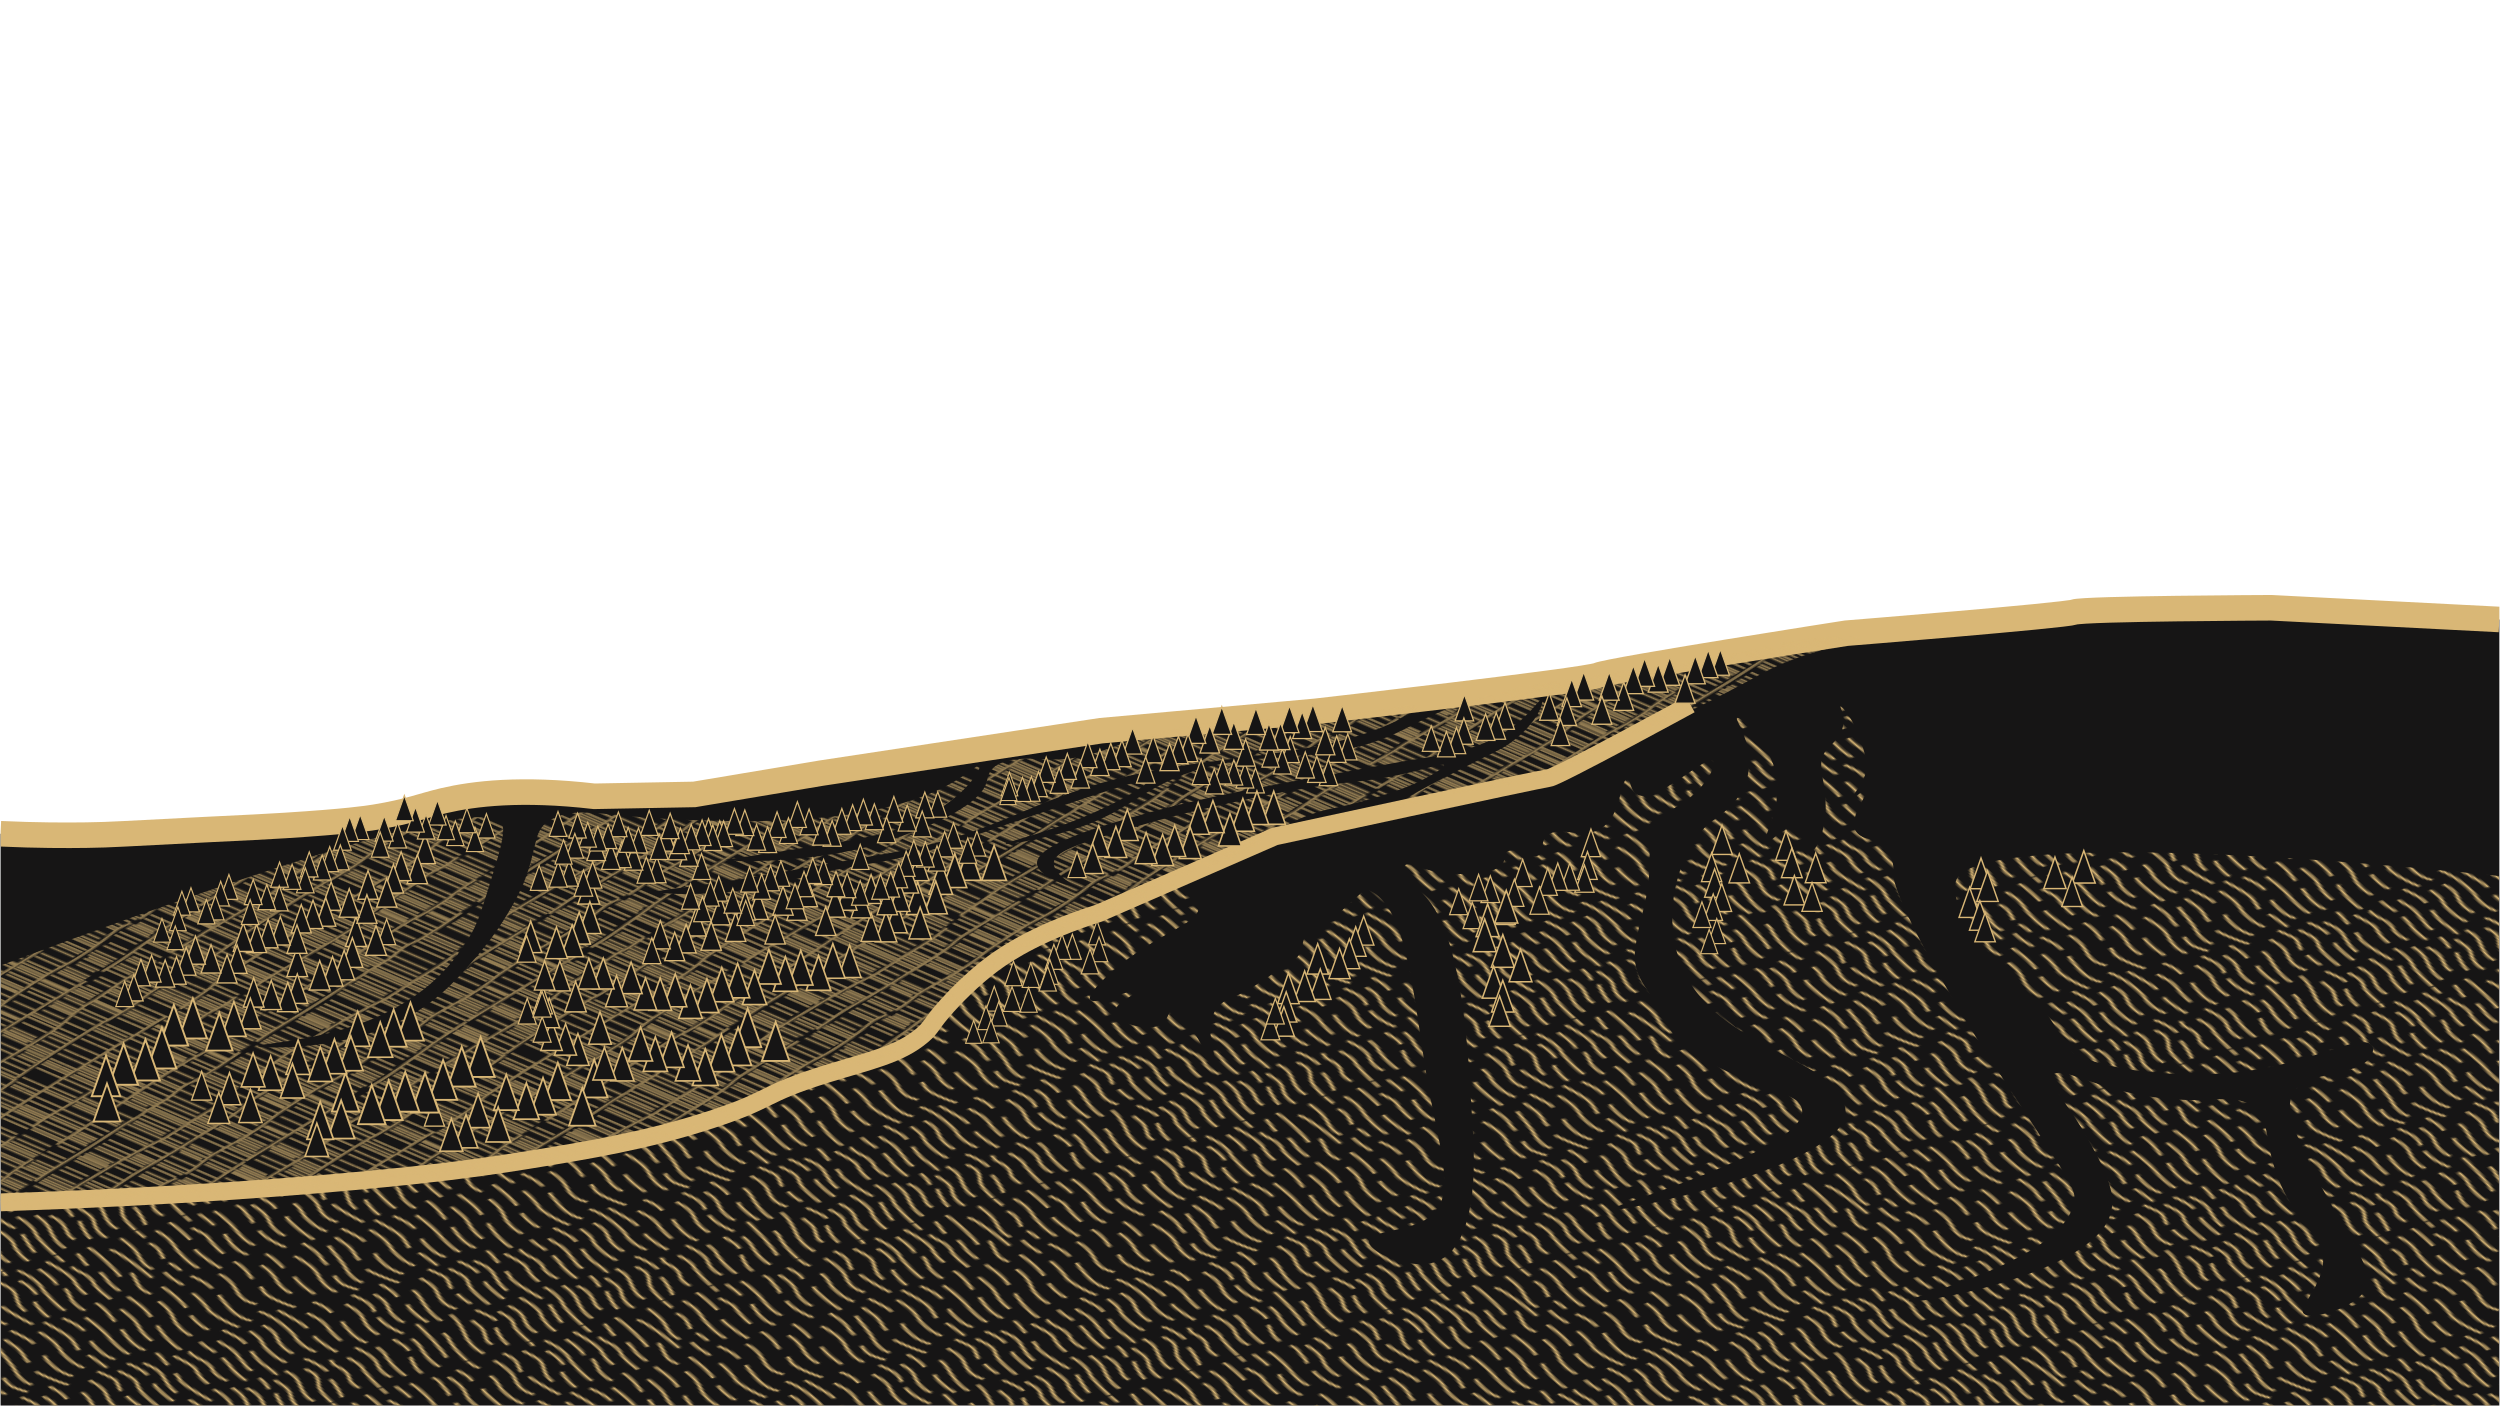 <svg xmlns="http://www.w3.org/2000/svg" xmlns:xlink="http://www.w3.org/1999/xlink" viewBox="0 0 1920.96 1080"><defs><style>.a,.b,.c,.f,.g{fill:none;}.aa,.ab,.ac,.ad,.ae,.af,.ag,.ah,.ai,.aj,.ak,.al,.am,.an,.ao,.ap,.aq,.ar,.as,.at,.au,.av,.aw,.ax,.ay,.az,.b,.ba,.bb,.bc,.bd,.be,.bf,.bg,.bh,.bi,.bj,.bk,.bl,.bm,.bn,.bo,.bp,.bq,.br,.bs,.bt,.bu,.bv,.bw,.bx,.by,.bz,.c,.ca,.cb,.cc,.cd,.ce,.cf,.cg,.ch,.ci,.cj,.ck,.cl,.cm,.cn,.co,.cp,.cq,.cr,.cs,.ct,.cu,.cv,.cw,.cx,.cy,.cz,.da,.db,.dc,.dd,.de,.df,.dg,.dh,.di,.dj,.dk,.dl,.dm,.dn,.do,.dp,.dq,.dr,.ds,.dt,.du,.dv,.dw,.dx,.dy,.dz,.ea,.eb,.ec,.ed,.ee,.ef,.eg,.eh,.ei,.ej,.ek,.el,.em,.en,.eo,.ep,.eq,.er,.es,.et,.eu,.ev,.ew,.ex,.ey,.ez,.f,.fa,.fb,.fc,.fd,.fe,.ff,.fg,.fh,.fi,.fj,.fk,.fl,.fm,.fn,.fo,.fp,.fq,.fr,.fs,.ft,.fu,.fv,.fw,.fx,.fy,.fz,.g,.ga,.gb,.gc,.gd,.ge,.gf,.gg,.gh,.gi,.gj,.gk,.gl,.gm,.gn,.go,.gp,.gq,.gr,.gs,.gt,.gu,.gv,.gw,.gx,.gy,.gz,.ha,.hb,.hc,.hd,.he,.hf,.hg,.hh,.hi,.hj,.hk,.hl,.hm,.hn,.ho,.hp,.hq,.hr,.hs,.ht,.hu,.hv,.hw,.hx,.hy,.hz,.ia,.ib,.ic,.id,.ie,.if,.ig,.ih,.ii,.ij,.ik,.il,.im,.in,.io,.ip,.iq,.ir,.is,.it,.iu,.iv,.iw,.ix,.iy,.iz,.j,.ja,.jb,.jc,.jd,.je,.jf,.jg,.jh,.ji,.jj,.jk,.jl,.jm,.jn,.jo,.jp,.jq,.jr,.js,.jt,.ju,.jv,.jw,.jx,.jy,.jz,.k,.ka,.kb,.kc,.kd,.ke,.kf,.kg,.kh,.ki,.kj,.kk,.kl,.km,.kn,.ko,.kp,.kq,.kr,.ks,.kt,.ku,.kv,.kw,.kx,.ky,.kz,.l,.la,.lb,.lc,.ld,.le,.lf,.lg,.lh,.li,.lj,.lk,.ll,.lm,.ln,.lo,.lp,.lq,.lr,.ls,.lt,.lu,.lv,.lw,.lx,.ly,.lz,.m,.ma,.mb,.mc,.md,.me,.mf,.mg,.mh,.mi,.mj,.mk,.ml,.mm,.mn,.mo,.mp,.mq,.mr,.ms,.mt,.mu,.mv,.mw,.mx,.my,.mz,.n,.na,.nb,.nc,.nd,.ne,.nf,.ng,.nh,.ni,.nj,.nk,.nl,.nm,.nn,.no,.np,.nq,.nr,.ns,.nt,.nu,.nv,.nw,.nx,.ny,.nz,.o,.oa,.ob,.oc,.od,.oe,.of,.og,.oh,.oi,.oj,.ok,.ol,.om,.on,.oo,.op,.oq,.or,.os,.ot,.ou,.ov,.ow,.ox,.oy,.oz,.p,.pa,.pb,.pc,.pd,.pe,.pf,.pg,.ph,.pi,.pj,.pk,.pl,.q,.r,.s,.t,.u,.v,.w,.x,.y,.z{stroke:#d9b776;}.b,.c{stroke-miterlimit:11.34;}.b{stroke-width:1.42px;}.c{stroke-width:1.7px;}.d{clip-path:url(#a);}.aa,.ab,.ac,.ad,.ae,.af,.ag,.ah,.ai,.aj,.ak,.al,.am,.an,.ao,.ap,.aq,.ar,.as,.at,.au,.av,.aw,.ax,.ay,.az,.ba,.bb,.bc,.bd,.be,.bf,.bg,.bh,.bi,.bj,.bk,.bl,.bm,.bn,.bo,.bp,.bq,.br,.bs,.bt,.bu,.bv,.bw,.bx,.by,.bz,.ca,.cb,.cc,.cd,.ce,.cf,.cg,.ch,.ci,.cj,.ck,.cl,.cm,.cn,.co,.cp,.cq,.cr,.cs,.ct,.cu,.cv,.cw,.cx,.cy,.cz,.da,.db,.dc,.dd,.de,.df,.dg,.dh,.di,.dj,.dk,.dl,.dm,.dn,.do,.dp,.dq,.dr,.ds,.dt,.du,.dv,.dw,.dx,.dy,.dz,.e,.ea,.eb,.ec,.ed,.ee,.ef,.eg,.eh,.ei,.ej,.ek,.el,.em,.en,.eo,.ep,.eq,.er,.es,.et,.eu,.ev,.ew,.ex,.ey,.ez,.fa,.fb,.fc,.fd,.fe,.ff,.fg,.fh,.fi,.fj,.fk,.fl,.fm,.fn,.fo,.fp,.fq,.fr,.fs,.ft,.fu,.fv,.fw,.fx,.fy,.fz,.ga,.gb,.gc,.gd,.ge,.gf,.gg,.gh,.gi,.gj,.gk,.gl,.gm,.gn,.go,.gp,.gq,.gr,.gs,.gt,.gu,.gv,.gw,.gx,.gy,.gz,.ha,.hb,.hc,.hd,.he,.hf,.hg,.hh,.hi,.hj,.hk,.hl,.hm,.hn,.ho,.hp,.hq,.hr,.hs,.ht,.hu,.hv,.hw,.hx,.hy,.hz,.ia,.ib,.ic,.id,.ie,.if,.ig,.ih,.ii,.ij,.ik,.il,.im,.in,.io,.ip,.iq,.ir,.is,.it,.iu,.iv,.iw,.ix,.iy,.iz,.j,.ja,.jb,.jc,.jd,.je,.jf,.jg,.jh,.ji,.jj,.jk,.jl,.jm,.jn,.jo,.jp,.jq,.jr,.js,.jt,.ju,.jv,.jw,.jx,.jy,.jz,.k,.ka,.kb,.kc,.kd,.ke,.kf,.kg,.kh,.ki,.kj,.kk,.kl,.km,.kn,.ko,.kp,.kq,.kr,.ks,.kt,.ku,.kv,.kw,.kx,.ky,.kz,.l,.la,.lb,.lc,.ld,.le,.lf,.lg,.lh,.li,.lj,.lk,.ll,.lm,.ln,.lo,.lp,.lq,.lr,.ls,.lt,.lu,.lv,.lw,.lx,.ly,.lz,.m,.ma,.mb,.mc,.md,.me,.mf,.mg,.mh,.mi,.mj,.mk,.ml,.mm,.mn,.mo,.mp,.mq,.mr,.ms,.mt,.mu,.mv,.mw,.mx,.my,.mz,.n,.na,.nb,.nc,.nd,.ne,.nf,.ng,.nh,.ni,.nj,.nk,.nl,.nm,.nn,.no,.np,.nq,.nr,.ns,.nt,.nu,.nv,.nw,.nx,.ny,.nz,.o,.oa,.ob,.oc,.od,.oe,.of,.og,.oh,.oi,.oj,.ok,.ol,.om,.on,.oo,.op,.oq,.or,.os,.ot,.ou,.ov,.ow,.ox,.oy,.oz,.p,.pa,.pb,.pc,.pd,.pe,.pf,.pg,.ph,.pi,.pj,.pk,.pl,.q,.r,.s,.t,.u,.v,.w,.x,.y,.z{fill:#161515;}.f,.g{stroke-miterlimit:8.09;}.f{stroke-width:19.64px;}.g{stroke-width:13.75px;}.h{fill-opacity:0.8;opacity:0.8;fill:url(#b);}.i{fill:url(#c);}.j{stroke-width:0.88px;}.k{stroke-width:0.9px;}.l{stroke-width:0.91px;}.m{stroke-width:0.92px;}.n{stroke-width:0.92px;}.o{stroke-width:0.91px;}.p{stroke-width:0.91px;}.q{stroke-width:0.9px;}.r{stroke-width:0.89px;}.s{stroke-width:0.9px;}.t{stroke-width:0.9px;}.u{stroke-width:0.9px;}.v{stroke-width:0.91px;}.w{stroke-width:0.89px;}.x{stroke-width:0.87px;}.y{stroke-width:0.85px;}.z{stroke-width:0.84px;}.aa{stroke-width:1.18px;}.ab{stroke-width:1.15px;}.ac{stroke-width:1.07px;}.ad{stroke-width:1.12px;}.ae{stroke-width:1.11px;}.af{stroke-width:1.1px;}.ag{stroke-width:1.08px;}.ah{stroke-width:1.06px;}.ai{stroke-width:1.07px;}.aj{stroke-width:1.08px;}.ak{stroke-width:1.08px;}.al{stroke-width:1.07px;}.am{stroke-width:1.05px;}.an{stroke-width:1.07px;}.ao{stroke-width:1.07px;}.ap{stroke-width:1.05px;}.aq{stroke-width:1.04px;}.ar{stroke-width:1.02px;}.as{stroke-width:0.97px;}.at{stroke-width:0.94px;}.au{stroke-width:0.91px;}.av{stroke-width:0.89px;}.aw{stroke-width:1.01px;}.ax{stroke-width:1.01px;}.ay{stroke-width:1px;}.az{stroke-width:0.99px;}.ba{stroke-width:0.99px;}.bb{stroke-width:0.99px;}.bc{stroke-width:0.99px;}.bd{stroke-width:0.99px;}.be{stroke-width:0.99px;}.bf{stroke-width:0.99px;}.bg{stroke-width:0.98px;}.bh{stroke-width:0.97px;}.bi{stroke-width:0.96px;}.bj{stroke-width:0.95px;}.bk{stroke-width:1.19px;}.bl{stroke-width:1.18px;}.bm{stroke-width:1.17px;}.bn{stroke-width:1.16px;}.bo{stroke-width:1.1px;}.bp{stroke-width:1.06px;}.bq{stroke-width:1.08px;}.br{stroke-width:1.09px;}.bs{stroke-width:1.1px;}.bt{stroke-width:1.11px;}.bu{stroke-width:1.11px;}.bv{stroke-width:1.12px;}.bw{stroke-width:1.12px;}.bx{stroke-width:1.1px;}.by{stroke-width:1.08px;}.bz{stroke-width:0.98px;}.ca{stroke-width:0.93px;}.cb{stroke-width:1.39px;}.cc{stroke-width:1.38px;}.cd{stroke-width:1.37px;}.ce{stroke-width:1.35px;}.cf{stroke-width:1.32px;}.cg{stroke-width:1.3px;}.ch{stroke-width:1.27px;}.ci{stroke-width:1.25px;}.cj{stroke-width:1.22px;}.ck{stroke-width:1.19px;}.cl{stroke-width:1.04px;}.cm{stroke-width:1.46px;}.cn{stroke-width:1.46px;}.co{stroke-width:1.45px;}.cp{stroke-width:1.45px;}.cq{stroke-width:1.45px;}.cr{stroke-width:1.44px;}.cs{stroke-width:1.43px;}.ct{stroke-width:1.42px;}.cu{stroke-width:1.4px;}.cv{stroke-width:1.37px;}.cw{stroke-width:1.22px;}.cx{stroke-width:1.15px;}.cy{stroke-width:1.39px;}.cz{stroke-width:1.36px;}.da{stroke-width:1.29px;}.db{stroke-width:1.27px;}.dc{stroke-width:1.27px;}.dd{stroke-width:1.27px;}.de{stroke-width:1.26px;}.df{stroke-width:1.26px;}.dg{stroke-width:1.26px;}.dh{stroke-width:1.25px;}.di{stroke-width:1.23px;}.dj{stroke-width:1.21px;}.dk{stroke-width:1.17px;}.dl{stroke-width:1.13px;}.dm{stroke-width:0.94px;}.dn{stroke-width:1.09px;}.do{stroke-width:1.08px;}.dp{stroke-width:1.08px;}.dq{stroke-width:1.08px;}.dr{stroke-width:1.08px;}.ds{stroke-width:1.08px;}.dt{stroke-width:1.07px;}.du{stroke-width:1.07px;}.dv{stroke-width:1.07px;}.dw{stroke-width:1.07px;}.dx{stroke-width:1.07px;}.dy{stroke-width:1.12px;}.dz{stroke-width:1.27px;}.ea{stroke-width:1.38px;}.eb{stroke-width:1.46px;}.ec{stroke-width:1.49px;}.ed{stroke-width:1.5px;}.ee{stroke-width:1.48px;}.ef{stroke-width:1.42px;}.eg{stroke-width:1.41px;}.eh{stroke-width:1.38px;}.ei{stroke-width:1.36px;}.ej{stroke-width:1.33px;}.ek{stroke-width:1.31px;}.el{stroke-width:1.28px;}.em{stroke-width:1.26px;}.en{stroke-width:1.24px;}.eo{stroke-width:1.22px;}.ep{stroke-width:1.2px;}.eq{stroke-width:1.18px;}.er{stroke-width:1.16px;}.es{stroke-width:1.14px;}.et{stroke-width:1.11px;}.eu{stroke-width:1.08px;}.ev{stroke-width:1.01px;}.ew{stroke-width:0.94px;}.ex{stroke-width:0.93px;}.ey{stroke-width:1.18px;}.ez{stroke-width:1.26px;}.fa{stroke-width:1.27px;}.fb{stroke-width:1.27px;}.fc{stroke-width:1.26px;}.fd{stroke-width:1.26px;}.fe{stroke-width:1.26px;}.ff{stroke-width:1.25px;}.fg{stroke-width:1.25px;}.fh{stroke-width:1.23px;}.fi{stroke-width:1.22px;}.fj{stroke-width:1.2px;}.fk{stroke-width:1.19px;}.fl{stroke-width:1.17px;}.fm{stroke-width:1.15px;}.fn{stroke-width:1.14px;}.fo{stroke-width:1.13px;}.fp{stroke-width:1.12px;}.fq{stroke-width:1.11px;}.fr{stroke-width:1.09px;}.fs{stroke-width:1.07px;}.ft{stroke-width:0.94px;}.fu{stroke-width:0.95px;}.fv{stroke-width:0.97px;}.fw{stroke-width:0.96px;}.fx{stroke-width:0.96px;}.fy{stroke-width:0.95px;}.fz{stroke-width:0.95px;}.ga{stroke-width:0.92px;}.gb{stroke-width:0.92px;}.gc{stroke-width:0.92px;}.gd{stroke-width:0.92px;}.ge{stroke-width:0.92px;}.gf{stroke-width:1.21px;}.gg{stroke-width:1.22px;}.gh{stroke-width:1.2px;}.gi{stroke-width:1.19px;}.gj{stroke-width:1.17px;}.gk{stroke-width:1.16px;}.gl{stroke-width:1.15px;}.gm{stroke-width:1.14px;}.gn{stroke-width:1.14px;}.go{stroke-width:1.14px;}.gp{stroke-width:1.14px;}.gq{stroke-width:1.13px;}.gr{stroke-width:1.13px;}.gs{stroke-width:1.09px;}.gt{stroke-width:0.94px;}.gu{stroke-width:1.27px;}.gv{stroke-width:1.25px;}.gw{stroke-width:1.24px;}.gx{stroke-width:1.22px;}.gy{stroke-width:1.2px;}.gz{stroke-width:1.18px;}.ha{stroke-width:1.16px;}.hb{stroke-width:1.14px;}.hc{stroke-width:1.12px;}.hd{stroke-width:1.04px;}.he{stroke-width:1.13px;}.hf{stroke-width:1.16px;}.hg{stroke-width:1.16px;}.hh{stroke-width:1.15px;}.hi{stroke-width:1.15px;}.hj{stroke-width:0.98px;}.hk{stroke-width:1.06px;}.hl{stroke-width:1.07px;}.hm{stroke-width:1.07px;}.hn{stroke-width:1.06px;}.ho{stroke-width:1.06px;}.hp{stroke-width:1.06px;}.hq{stroke-width:1.05px;}.hr{stroke-width:1.05px;}.hs{stroke-width:1.05px;}.ht{stroke-width:1.05px;}.hu{stroke-width:1.05px;}.hv{stroke-width:1.05px;}.hw{stroke-width:1.05px;}.hx{stroke-width:1.06px;}.hy{stroke-width:1.06px;}.hz{stroke-width:1.06px;}.ia{stroke-width:1.05px;}.ib{stroke-width:1.05px;}.ic{stroke-width:1.05px;}.id{stroke-width:1.04px;}.ie{stroke-width:1.04px;}.if{stroke-width:1.03px;}.ig{stroke-width:0.91px;}.ih{stroke-width:0.92px;}.ii{stroke-width:0.93px;}.ij{stroke-width:0.92px;}.ik{stroke-width:0.92px;}.il{stroke-width:0.92px;}.im{stroke-width:0.92px;}.in{stroke-width:0.92px;}.io{stroke-width:0.92px;}.ip{stroke-width:0.92px;}.iq{stroke-width:0.92px;}.ir{stroke-width:0.91px;}.is{stroke-width:0.9px;}.it{stroke-width:0.91px;}.iu{stroke-width:0.93px;}.iv{stroke-width:0.92px;}.iw{stroke-width:0.92px;}.ix{stroke-width:0.92px;}.iy{stroke-width:0.92px;}.iz{stroke-width:0.92px;}.ja{stroke-width:0.92px;}.jb{stroke-width:0.91px;}.jc{stroke-width:0.91px;}.jd{stroke-width:0.91px;}.je{stroke-width:0.91px;}.jf{stroke-width:0.92px;}.jg{stroke-width:1.07px;}.jh{stroke-width:1.06px;}.ji{stroke-width:1.05px;}.jj{stroke-width:1.05px;}.jk{stroke-width:1.05px;}.jl{stroke-width:1.05px;}.jm{stroke-width:1.04px;}.jn{stroke-width:1.04px;}.jo{stroke-width:1.04px;}.jp{stroke-width:1.04px;}.jq{stroke-width:1.04px;}.jr{stroke-width:1.04px;}.js{stroke-width:1.04px;}.jt{stroke-width:1.04px;}.ju{stroke-width:1.04px;}.jv{stroke-width:1.03px;}.jw{stroke-width:1.03px;}.jx{stroke-width:1.03px;}.jy{stroke-width:1.03px;}.jz{stroke-width:1.03px;}.ka{stroke-width:1.03px;}.kb{stroke-width:1.02px;}.kc{stroke-width:1.01px;}.kd{stroke-width:0.99px;}.ke{stroke-width:0.98px;}.kf{stroke-width:0.97px;}.kg{stroke-width:0.96px;}.kh{stroke-width:0.94px;}.ki{stroke-width:0.94px;}.kj{stroke-width:0.95px;}.kk{stroke-width:0.95px;}.kl{stroke-width:0.95px;}.km{stroke-width:0.95px;}.kn{stroke-width:0.96px;}.ko{stroke-width:0.96px;}.kp{stroke-width:0.96px;}.kq{stroke-width:0.96px;}.kr{stroke-width:0.96px;}.ks{stroke-width:0.97px;}.kt{stroke-width:0.96px;}.ku{stroke-width:0.95px;}.kv{stroke-width:0.95px;}.kw{stroke-width:0.94px;}.kx{stroke-width:0.91px;}.ky{stroke-width:0.89px;}.kz{stroke-width:0.9px;}.la{stroke-width:0.88px;}.lb{stroke-width:0.9px;}.lc{stroke-width:0.9px;}.ld{stroke-width:0.92px;}.le{stroke-width:0.92px;}.lf{stroke-width:0.92px;}.lg{stroke-width:0.92px;}.lh{stroke-width:0.92px;}.li{stroke-width:0.92px;}.lj{stroke-width:0.91px;}.lk{stroke-width:0.91px;}.ll{stroke-width:0.91px;}.lm{stroke-width:0.91px;}.ln{stroke-width:0.91px;}.lo{stroke-width:0.91px;}.lp{stroke-width:0.91px;}.lq{stroke-width:0.91px;}.lr{stroke-width:0.92px;}.ls{stroke-width:0.92px;}.lt{stroke-width:0.92px;}.lu{stroke-width:0.92px;}.lv{stroke-width:0.91px;}.lw{stroke-width:0.91px;}.lx{stroke-width:0.9px;}.ly{stroke-width:0.9px;}.lz{stroke-width:0.89px;}.ma{stroke-width:0.88px;}.mb{stroke-width:0.87px;}.mc{stroke-width:0.87px;}.md{stroke-width:0.86px;}.me{stroke-width:0.95px;}.mf{stroke-width:1.01px;}.mg{stroke-width:1.03px;}.mh{stroke-width:1.03px;}.mi{stroke-width:1.03px;}.mj{stroke-width:1.03px;}.mk{stroke-width:1.03px;}.ml{stroke-width:1.03px;}.mm{stroke-width:1.03px;}.mn{stroke-width:1.03px;}.mo{stroke-width:1.03px;}.mp{stroke-width:1.03px;}.mq{stroke-width:1.02px;}.mr{stroke-width:1.01px;}.ms{stroke-width:0.99px;}.mt{stroke-width:0.98px;}.mu{stroke-width:0.97px;}.mv{stroke-width:0.97px;}.mw{stroke-width:0.97px;}.mx{stroke-width:0.96px;}.my{stroke-width:0.95px;}.mz{stroke-width:0.93px;}.na{stroke-width:1px;}.nb{stroke-width:0.99px;}.nc{stroke-width:0.99px;}.nd{stroke-width:0.99px;}.ne{stroke-width:0.98px;}.nf{stroke-width:0.98px;}.ng{stroke-width:0.97px;}.nh{stroke-width:0.98px;}.ni{stroke-width:1.01px;}.nj{stroke-width:1.01px;}.nk{stroke-width:1.01px;}.nl{stroke-width:1.02px;}.nm{stroke-width:1.01px;}.no{stroke-width:0.99px;}.np{stroke-width:0.96px;}.nq{stroke-width:0.96px;}.nr{stroke-width:0.97px;}.ns{stroke-width:0.97px;}.nt{stroke-width:0.96px;}.nu{stroke-width:0.96px;}.nv{stroke-width:0.95px;}.nw{stroke-width:0.95px;}.nx{stroke-width:0.94px;}.ny{stroke-width:0.93px;}.nz{stroke-width:0.92px;}.oa{stroke-width:0.9px;}.ob{stroke-width:0.88px;}.oc{stroke-width:0.86px;}.od{stroke-width:0.84px;}.oe{stroke-width:0.83px;}.of{stroke-width:0.93px;}.og{stroke-width:0.94px;}.oh{stroke-width:0.94px;}.oi{stroke-width:0.94px;}.oj{stroke-width:0.94px;}.ok{stroke-width:0.94px;}.ol{stroke-width:0.94px;}.om{stroke-width:0.94px;}.on{stroke-width:0.94px;}.oo{stroke-width:0.94px;}.op{stroke-width:0.94px;}.oq{stroke-width:0.94px;}.or{stroke-width:0.94px;}.os{stroke-width:0.94px;}.ot{stroke-width:0.94px;}.ou{stroke-width:0.94px;}.ov{stroke-width:0.94px;}.ow{stroke-width:0.94px;}.ox{stroke-width:0.93px;}.oy{stroke-width:0.93px;}.oz{stroke-width:0.93px;}.pa{stroke-width:0.93px;}.pb{stroke-width:0.92px;}.pc{stroke-width:0.92px;}.pd{stroke-width:0.91px;}.pe{stroke-width:0.91px;}.pf{stroke-width:0.9px;}.pg{stroke-width:0.89px;}.ph{stroke-width:0.9px;}.pi{stroke-width:0.9px;}.pj{stroke-width:0.91px;}.pk{stroke-width:0.91px;}.pl{stroke-width:0.9px;}</style><clipPath id="a"><rect class="a" x="0.48" width="1920" height="1080"/></clipPath><pattern id="b" width="184.94" height="184.93" patternTransform="matrix(0.92, -0.58, 1.11, 0.48, 752.95, 594.04)" patternUnits="userSpaceOnUse" viewBox="0 0 184.94 184.93"><rect class="a" width="184.94" height="184.93"/><path class="c" d="M127.32,173c7.46.12,19.94,1,24,1.34,5.1.43,14-.42,21.26-.85M122.85,173c1-.09,2.59-.1,4.47-.07M134.46,7.4c3.84-.22,8.86-.33,14.12-.38m-24,1.69c1.47-.2,2.77-.41,3.81-.66a42.21,42.21,0,0,1,6.08-.65m-9.89,1.31c-8.74,1.15-23.53,1.47-26.8,1.47M148.58,7c5.43,0,11.12,0,16,0m5.67,0,5.53.08M164.59,7c2.06,0,4,0,5.67.06m14.67.16c-3,0-5.44,0-7.18,0l-2,0m-29.51,19c2.56-.05,5.58-.07,8.84,0m-8.84,0c-2.84.06-5.1.14-6.42.14m20.07.05c7.42.37,14,.74,15.11.8m-19.92-1c1.27,0,2.56.08,3.87.14l.94.05m15.11.8h.16c3,.08,6.26.21,9.73.35m-14.3,20.33c-3-.06-7-.06-11.21.16-8.08.42-20.41-.43-25.09,0m50.6-.49c-3.65.14-7,.31-9.74.49,0,0-1.79-.1-4.56-.16m14.3,15.19c-3.27-.07-7.3-.32-10.59-.57,0,0-24.7.85-37.88.42-4.42-.14-9.6-.29-14.73-.38m-23.54.38c3.39-.57,13.37-.57,23.54-.38M66.6,84.85c3-.42,17.33-.47,26.69-1.32s30.41.63,45.29,1c2,.06,4,.16,6.18.29m0,0,2.55.17m0,0c9.65.7,19.84,1.92,24.81,2.54m11.2.59c-2.07,0-4,0-5.53,0m-5.67-.55,2.26.3m3.41.25c-1,0-1.9-.07-2.59-.14l-.81-.11m10.54.27-1.61,0M113.07,99.89c3-.42,12.76-.42,17.43-.85s17.44.43,24.67.85,21.73.85,21.73.85a77.21,77.21,0,0,1,8,0m0,35.38c-3,0-5.44-.06-7.18-.06,0,0-15.35,0-25.13.86s-25.09,1.7-34.44,2.12-14.89-.42-17.44,0m75.48,17,5.52.18m0,0,3.19.14m-12.12-.55a84.23,84.23,0,0,0-11.27-.23c-4.67.43-20.83-1.27-23-.85m37.63,1.31-1,0s-.95-.09-2.39-.2m.83,17.21c3.17-.21,7-.39,11.29-.55m-30.19-52.6H162c3,0,12.38-1.28,12.38-1.28a105.41,105.41,0,0,1,10.58.23m-115-110L63,8.68M21.65,7.61c14.64.27,29.94.63,35.3.87,1.82.07,3.87.14,6,.2m15.86.42A85.61,85.61,0,0,1,88,9.75m-18.07-.9c3.09.07,6.16.15,8.93.25M12.3,7.43l9.35.17M0,7.26c3,0,6.46.08,10.21.14m2.12,0-2.13,0M126.68,25.48c-5.15,0-10.31.74-16.5-.19M20.55,28.36c-6.91-.21-14.07-.55-20.58-.83m103.41-2.88a33.27,33.27,0,0,1,5.44.41l1.36.23M20.55,28.36c10.53.31,20.47.31,26.62-.75,12.33-2.13,17-2.55,27.21-2.13,8.09.34,20.72-.93,29-.83M0,47.53c22-.87,56.55-1,64.2.06.68.1,1.39.19,2.14.27m48.89-.27c-2.55-.42-16.16-.42-20.84.43-4.32.79-18.82.84-28-.16m-36,14.86c-1.81.23-4,.46-6.74.61-8.08.42-15.95-.85-18.5-.43a33.07,33.07,0,0,1-5.1.15m84.19-.15c-17.86.85-31.89,1.27-41.25-.42-5.32-1-7.77-.37-12.6.24M50.44,87.3a115.13,115.13,0,0,1-13.68,1.13m-18.7-.34,2.26.09M15.58,88l2.48.08m34.06-1-1.68.26M36.76,88.43c-3,.08-6,.06-8.71,0m0,0c-2.78-.06-5.38-.16-7.73-.25M0,88.15C4.4,88.1,9.39,88,13.58,88l2,0M97.77,99.89c-9.54,0-27.34-.78-39.89-.89m0,0A89.6,89.6,0,0,0,45,99.47c-6.8,1.27-11.48,1.7-25.51,1.7-2.26,0-4.38,0-6.37-.06m-3-.07c-3.95-.1-7.31-.23-10.15-.33m13.19.4-3-.07M.84,136.1l4.11.06m58.81,1.37c9.25.24,20.19.38,24.23,1.05M7.28,136.19l-2.33,0m58.81,1.37-3.61-.1M7.28,136.19c17.36.26,42.48.81,49.67,1.12l3.2.12M44.62,156.8q1.37-.15,2.55-.36c9.25-1.59,14.2-2.23,20.41-2.27m-23,2.63C33.83,158,15.14,157,0,156.37m67.61-2.2c2.06,0,4.26,0,6.8.15,10.2.42,27.64-1.7,34.44-.43s12.33.43,17.86.43m-24.87,18.06c1.5,0,3-.06,4.46-.06m-4.46.06a68.58,68.58,0,0,0-9,.65c-4.68.85-21.26.85-30.19-.43-7.48-1.07-40.59-.94-62.65-.13m106.3-.15a68.71,68.71,0,0,1,7.37.28m-40.1-54.36,2.34,0m67.61-.21c-3.1-.58-5-.64-14.26.55-13.18,1.7-31,1.7-39.12.43a61.92,61.92,0,0,0-6.29-.53m-63.27,1.72c1.19,0,2.28.08,3.23.08A156.85,156.85,0,0,0,44.62,119c4.2-.53,17.47-.89,28.92-.79m75.25.79c-2.43-.39-4-.73-5.3-1M20.55,120.22C14.92,120,7,119.25,0,118.84m75.91-.58c1.7,0,3.35.07,4.89.12m0,0c1.07,0,2.09.07,3,.12m-76,66.43v-10.8m-4.68,10.8V174.35m7,10.58v-10.8m2.13,10.8v-11m2.77,11v-11m59.31,11V175.2m2.34,9.73v-9.31m2.13,9.31v-9.52m2.76,9.52v-9.52m-60,9.52v-11m5.18,11V173.71m6.94,11.22V173.71m87.6,11.22V175m8,10V174.77m2.84,10.16V174.28M117,184.93V174.77m-6.45,10.16V174.35M146,184.93V174.85m-6.18,10.08V174.64m-2.93,10.29v-10.5m-2.45,10.5V173.79m17.94,11.14v-9.65m5,9.65v-9.65m-8.86,9.65v-9.86m-78.66,9.86V175.2m30.4,9.73V174.35m2.33,10.58v-10.8m2.13,10.8v-10.8m2.77,10.8V174.35M56,139.21v14.9m1.87-14.47v14.68m2.42,0V139.21m-9.73.21v14.69m17-14.26v14.32m0,.15v-.15m-5.11-.63V139.07m24.45,45.86v-9.52m8.93,9.52V174.56m74.41,10.37v-9.52m5.53,9.52V175M5.29,156.44V138.83m5.17,17.4v-17.4M21.6,156V136.91m-1.87,17.62V137.76M17.4,156.23v-17.4m27.22,18v-.07m.8,0V137.72m-5.27,18.93V137.93m-6.23,17.94V139.11M26.48,155V138.26m-2.63,17.19V138.68m149.61-.84v17.41m2-17.94v17.52m-3.56-17v17.41m9.92-18v16.77m-2.19-15.92V154.9m-1.92-16.49v16.77M42.91,156.87V137.51m124,47.42v-9.1m-71-23V141.26m8,11.36V139.35M91.53,152.62V140.84m-6.45,11.35V141.47m35.43,12.21v-13m-2.26,12.76V140.78m-4.89,12.47V140.92m-3,12.12V140.71M108,152.62V140.28m18.92,13.83V138.75m5,15.36V138.82m-8.85,15.07V141.34M74.8,152.19V139m2.34,13V139.21M79.27,152V139.42M82,152.19V139M70.34,152.4V139.21m74.41-.67v14.71m5.53-14.63v14.21m-8.93-14.43v15.28m-2.27-15.2v15.41m21-15.35v14.71m5.52-14.63v14.21m-8.93-14.43v15.28m-2.26-15.2v15.41m10.2,31v-8.88M7.84,0V7.24M3.16,0V7.24m7,.16V0m0,7.43v0m2.13,0v.22M12.3,0V7.44M15.07,0V7.24M74.38,0V8.73M76.72,0v9m2.13.21V9.1m0-9.13V9.1M81.61,0V8.73m-60-1.07V7.6m0-7.63V7.6M26.83,0V7.66M41.21,0V7.66M54.53,0V7.88M46.32,0V8.09M52,0V7.88M33.77,0V7.66M61,0V8.51M121.37,0V8.73m8-8.76V6.81M132.21,0V6.32M117,0V8.3M110.59,0v9M146,0V6.39M139.84,0V6.46M136.91,0V6.6m-2.45,1.06V7.4m0-7.43V7.4M152.4,0V6.39m5-6.42V6.46M148.58,7h0m0-7V7M69.92,0V8.85m0,.09V8.85M100.32,0V9.58M102.65,0V9.79M104.78,0V10m2.77-10V9.58M86.92,0V9.36M95.85,0V9.79M170.26,0V7.08m0,0v.09m5.53,0v.07m0-7.27V7.16M57.71,0V7m-16.5,177.9V173.75m13.32,11.18V173.11m-8.21,11.82v-11.4M52,184.93V173.32m9,11.61V174.39m-3.28,10.54V172.47M166.86,0V7M164.59,0V7m0,.07V7M6.57,63.88V86.8m-4.67,0V64.09m7-.21V87M11,63.66V87.23M13.8,63.67V86.8m59.32-3.41V65.92m2.34,17.69V66.35m2.12,17.47V66.14m2.77,17.25V66.14m-58-2.47V86.25m5.18-22.8v22.8M41.91,64.43V86.25m11.78-22V85.91M47,64.22V86.67M50.72,64V85.48m-16.25-23V86.25M59.72,65.07V85.14m60.38-3.7V65.71m8-.21v17M130.94,65V82M115.78,81V65.5m-6.45,16.15V65.07M144.76,85v-.1m0,0V65.58m-5.33.64V83m-2.35-17.59V82.17M135,66V83.1M133.2,64.52V83.31M151.14,66V85m5-19V85m-8.86,0V65.79m0,19.82V85M68.65,83.6V65.92m30.4,16.36V65.07m2.34,17.43V64.86m2.13,17.85V64.86m2.76,17.42V65.07M54.75,28V45.81M57.26,28.4V46M59,28V46M49.31,30.15V44.83m17,3V48m0-20.34V47.86m-5.1-20v17.4M85.66,82.07V66.14M94.59,82.5V65.28M169,64.18V85.75m5.53-22v24M56.24,64.86V85.35M4,29.55V47.17M9.2,29.55V47m9.49-17.4V47m1.86-19.32v.73m0,18.38V28.36m-4.41,1.19V47m28-16.55V46.61m-5.27-16V46.4M32.65,29.83V46.6M26.06,29V45.75M23.87,29.83V46.6M175,47.72V27.18m0-.52v.52m-2.3,20.11V28.57m-2.11,19.36v-.07m0-19.29V47.86M180.55,28V46.73m-2.2.85V28.85M41.65,30.19V46.61m124,18v21m-71-58.52V47.47m8-21.32V46.28M90.27,26.66v20.6m-6.45-20V46.83m35.43-20.3V47.34M117,47.13V26.61m-2.48.06V47.13m-5.45-20.6V46.7m-2.34-.42V27.09m18.92,19.7V27.51m5,19.28V27.59m-8.86,20V27.17m-48.26-.38v20M75.88,27V46.62M78,27.21V46.62m2.76-19.83v20M69.08,27V46.07m74.41.85V27.31M149,46.49V27.39m-8.92,20V27.17m-2.27.07V47.55m21-.63V27.31m5.53.08v19.1m-8.93.85V27.17m-2.26,20.38V27.24M54.75,117.48V100.64m1.66,16.63V100.64M59,117.7V100.64m-9.73,17.83V100.85m17,16.85V101.27m-5.1,15.65V100.49M4,118.85V102.21m5.18,0v16.42m11.35,1.75v-.16m0-18v18m-2.29-1.59V102.84m-2.12,15.79V102.21m28,16.08V102.08m-5.27,16V102.29m-6.24,16V101.51m-6.59,17.88V101.64m-2.19,18.6V102.49M175,118.42V101.27m-2.51,15.67V102.12m-1.9,16.51V103.18m9.92-.56v14.81m-2.2.85V103.47M41.65,118.29V101.86m52.94,17.29V101.7m8,16.26V100.77M90.27,118.94V101.28m-6.45-.34V118.5m0,0h0m35.43-17.35V119M117,101.22v17.59m-4.89-.21V101.36m-3,17V101.15M106.71,118V101.7m18.92.43v14.38m5-14.31v14.31m-8.86-14.72v17.44m-48.26-.72v-.27m0-17.82v17.82m2.34,0V100.64m0,17.66v0M78,100.85V118.3m2.76.21v-.13m0,0v-18M69.08,117.74v-17.1m74.41,17.41V101.93m0,16.66v-.54m5.52.12V102m-8.92-.21v15.27m-2.27-15.2v15.41m21,2.31V101.93m5.53,17.22V102m-8.93,17V101.79m-2.26,17.44V101.86m10.2-37V85.68m19.91-21.5V85.75m-3.4-21.15v21m-2.27-20.79V85.68M18.52,64.3V86.88m68,85.57V154.62m2.27,17.9V154.47M91,172.66V155m2.77,17.62v-18M82,172.45V154.83m17,16.85V155.25M37.55,170.87V158.14m4.37,12.52V158.14m14.39,12.52V156.19M65,172.4V154.28M61.41,172.4V155.63M26.48,171.29V158.78m8.71,12.3V157.85m-3.61,13.23V159.21m17.29,11.45V156.19m27.21,17.06V155.08m-4.46,18V155.29m2.76,18V154.87m52.94,18.26V173m0-17.28V173m8,0V156.71M123,155.26v17.66m-6.45-.43V155.9m34.37,17.31V156.32m-1.73,16.47V156.25m-2.41,16.32V156.32m-2.07,17V156.11m-5.27,16.81V155.68m18.92,17.74V156.11m5,17.32V156.18m-9.84,17V156.75M2.1,171V157.76m16.65,13.35v-13M16.48,170.9V158.21M14,170.9V158.28m-2.41,13.39V159.33m-3,12.13V159.12M6.21,171V158.69M21.3,171.33V158.78m85-4.38v17.92m0,.17v-.17m2.34,0V155.6m2.13,16.68V155.81m2.76,16.68V155.38M101.81,172.7v-.32m0-17.76v17.76m74.4-16.33v-.14m0,16.67V156.05m5.53-.07v.25m0,15.92V156.23M172.81,173V155.82m0,0v0m-2.26,17.44V155.84M85.23,62.19V49.25m2.4,13V49.33M89.7,62.4V49.68M92.47,62.4V49.25m-11.7.22V62.19m17-.76V48.91M36.29,61.59V47.89m4.37,13.49V48.87M55.05,63.34V47.89m8.71,15.23V47.93m-3.61,15.2V49.3M25.21,47.55V63m8.72-1.19V47.59M30.31,48V62.72m0,.06v-.06m17.3-1.34V46.91m27.21,2.81V63M70.35,49.93V62.78m2.77-13.27V63m52.93-2.08V48.37m8,12.33V49.39M121.73,62.66v-.14m0-14.58V62.52m-6.45-.28V49.56m35,11.44V49.29m-2.35,11.28V48.93m-2.41,11.43V49m-2.07,12.12V48.79m-5.28,11.92V48.37m18.92,12.84V48.79m5,12.42V48.86M152.29,61V49.43M17.49,47.88V62.82M15.22,48V62.6M12.74,48V62.6M10.33,49.07V60.43m-3-12.55v14.3M5,47.46V61.75M20,48.52V63m85-.8V48.06m2.34,14V49.25M109.47,62V49.47m2.77,12.76V49m-11.7,13.41V48.28M175,60.36V48.59m5.53,14.29V48.66m-8.93,12.13V48.45M169.28,61V48.52m-81.21-24V10.58m2.4,14V10.65M92.53,24.7V11m2.77-.42V24.7m-11.69-.21V10.79m17,.42V23.72M39.13,26.83V8.23M43.5,26.62V8.23M57.88,25.64V9.21M66.6,24.45V10.23M63,8.68v0m0,16.77V8.68M28.05,27.25V8.87M36.76,27V7.94M33.15,27V9.3M50.44,26.62V9.21M77.65,25.29V11m-4.46,14V11.25m2.76,14V10.83m52.94,14.34V8.71m8,0V25.94M124.57,8.28v.43m0,16.25V8.71m-6.45,3.15V25.51M152.7,7.94V25.81M150.76,8.3V25.81M148.35,8.37V25.6M146.28,8.15v18m0,0v.17M141,7.73V25.94M159.93,8.15V26.38m0,.07v-.07m5-18.16V26.45m-9.84-.26v0m0-17.44v17.4M3.67,27V7.84m16.65.39V27.07M18.06,8.3V26.86M15.58,8.37V26.86M13.16,9.42V27.63m-3-.22V9.2M7.78,27V8.78M22.87,27.29V8.86m85,1.5V24.53m2.34.76h0m0-13.75V25.29m2.13-13.52V25.3m2.76-14V25.51M103.38,10.58V24.65m0,.1v-.1m74.41,1V8m5.53,17.22V8m-8.94-.21V26M172.12,7.88V26.23M85.23,136.81V120.93m2.06,16.16V121m2.41,16V121.36M92.47,137V120.93m-11.7,15.88V120.17m17,15.87V123.53M35.49,136.21V121.53M40.66,136V120.55M55.05,136V119.57m8.71,18V119.61m0,17.92v.21m-3.61,0v-.31m0-16.46v16.46m-34.94-2.75V122.17m8.72,13.27V121.23m-3.62,14.21V121.61M47.61,136V121.53m27.21,16.08V119.44m-4.47,18V119.65m2.77-.42v18.38m52.93-2.08V123m8,12.34V120.09m-12.33,17.19V122.56m-6.45,14.29V122.22m34.59,12.12v-12m-1.94,12.85V120.61M145.52,135v-14.3m-2.07,15.07V120.47m-5.28,14.85V120.05m18.92,15.78V121.45m5,14.38V121.52m-9.83,14.09V122.09m-134.8,12.4v-14m-2.27,13.74V120.61m-2.48,13.67v-13.6m-2.41,14.37V121.73m-3,15.06v-.6m0-15.65v15.65M5,136.37v-.21m0,0v-16M20,134.71V121.18m85,15.67V122.68m2.34,14V123.87m2.12,12.77V122.13m2.77,14.72V121.7m-11.7,15.37V122.89M175,135V120.27m5.53,14.28V120.34m-8.93,15.06V121.11m-2.27,14.51V121.18m-81.21-37V98.13m2.4-13.85V98.2m1.91-13.7V98.62m2.92-14.4V98.34M83.61,84.42V98.13m17-.77V84.85M39.13,98.51V88.72m4.37,9.57V88.72M57.88,99.27V99m0,0V86.76M66.6,98.08V84.85M63,86.21V99.06M28.05,88.43v12.46m0-12.51v.05m8.71,0V98.72m0-10.29h0m-3.61,12.25V88.81M50.44,87.3v11m0-11.52v.53m27.21-2.62V98.93m-4.46-14V98.72M76,84.46V98.93m52.94-.12V86.26m8,11.36V86.31M124.57,98.6V85.84m-6.45,13.31V85.49m35,13.19V87m-2.35,11.5V86.83m-2.2,10.92V86.39m-2.49,11.7V85.75M141,97.62V85.28m18.92,14.81V87.66m5,12.43V87.74m-9.84,11.15V87.32m-151.45,2v11.32M20.32,88.18v12.53m0-13v.45m-2.26-.37v.28m0,0V100.5m-2.48,0V88m0-.13V88m-2.42,13.1v.15m0-12.33v12.18m-3-.06h0m0-12.32V101M7.78,88.29v12.34m15.09.29V88.37m85,9.8V84m4.47,1.41V98.94m2.76.21V85m-11.69,13.4V84.21m74.41,15V88.13m0,0v-.67m5.53.08v.63m0,10.64V88.17m-8.94,11.49V87.88m0,0v-.56m-2.26.26v-.19m0,12.48V87.58M.83,135.47v-16"/></pattern><pattern id="c" width="153.43" height="153.43" patternTransform="matrix(1.65, -0.51, 0.98, 0.86, 423.91, 847.19)" patternUnits="userSpaceOnUse" viewBox="0 0 153.43 153.43"><rect class="a" width="153.43" height="153.43"/><path class="b" d="M150.55,54.59a43.82,43.82,0,0,0-.31-13.09m1.11,36.78c-.93-2.5-1.25-11.23-.31-15.91M143.56,73.1c-1.24-4.06-1.24-6.56,0-12.17a29.79,29.79,0,0,0,.63-12.78m-8-8c1.25,4.36.66,9.4-.59,15.33m3.77,27.47c-2.18-3.75-5.17-11.73-4.86-15.32s.78-2.33.93-5.61m-8.27,11c-2.65-4.21-3.11-6.81-1.55-12.89s1.87-9.82.63-14.81M115.79,40.8a34.89,34.89,0,0,1,2.34,12.79m.9,29.34c-4.68-5.15-2.15-17.5-1.21-23.89m-4.4-31a47.6,47.6,0,0,1,.94,7.36m-2.23,49.15c-1.72-3.12-4.45-14.25-3.51-18.31a50.18,50.18,0,0,0,.93-13.76m-8-10.4a55.44,55.44,0,0,1,0,19m-.78,19c-1.4-2.19-1.4-9.51-.46-13.25m-7.8,13.87C91,77.12,91.31,70.58,93,65.43a30.6,30.6,0,0,0,1.56-14.5m-8.73-9.38c.78,4.52,1.4,12.81,0,18.43m-2.3,27.77c-1.4-2.28-.94-11.32,1.16-21.12M78.53,48.44c.47,6.86.78,9.35-.63,15s-1.55,9.82-1.09,12.47M72.34,39.24c1.25,4.84-.2,12.94-.83,16.37m-.78,25C69,77.28,69.33,70.73,70,67.15a42.21,42.21,0,0,0,.78-5.3m-7,18.24c-1.09-2.5-1.09-8.73-.47-14a89.6,89.6,0,0,0-.15-19.39m-8.08-4.16c1.71,5.31,2.49,8.89,2.34,12.94m-.63,25c-2.65-4.36-2-12.79-1.09-17.15M47.05,41.37C48.76,49,50.43,55.14,49.33,60.6s-1.24,5-1.24,6.55m1.17,5c.85,3.17,1.19,9.67,1.42,12.28m-8-4.51c-2-5-2.18-11.69-.93-17.31s.93-9.5-.32-15.9m-9.17-6.45C33.66,45,35.18,50.62,35,53.74M35.64,83c-3.59-5.77-3.12-14.11-1.71-19.57M26.62,44.7c.93,6.39,1.4,9.51.31,14.18S26,63.41,26,65.12M98.18,6.81c2.67,3.43,3.39,27.46,3.39,27.46M18.31,80.4c-2.34-3.9-.94-10.6,0-14s2-12.59,2.74-17.57m-7.91-6.9c.78,5.14,1.56,8.42.62,12.93A36.44,36.44,0,0,0,13,61.54m.85,22.67A49.38,49.38,0,0,1,11,78.37c-.78-2.18-.47-5.61.31-8.57m-6.1-21c1.24,4.37,2.18,12,.77,17S3.6,77.28,5.63,81.34m25.15,6.54c-1.4-2-5.72-12.47-5.88-15.59M4,91c1.24,6.24,1.71,8.11.15,13.56S2,113.92,3.38,118.13M9.77,86.32C11,89.6,12.27,93.81,12,96.93s-1.09,4.83-.94,5.3m1.21,20.16c-1.71-3.43-3.39-12.21-2.15-16m6.71,8.89c-1.09-3.12-1.4-7.64.47-13.41s1.09-7.79.31-11.69m6-5.33c.94,3.9,1.72,8.27.94,12.16m.63,23c-1.09-3.12-1.47-12.38-.07-16.27m5.52,18c-1.72-3.28-.22-12.24,1-17.38s1.09-5.62.93-8.89M40.17,117c-3-5.46-1.71-10-.15-15s.78-8.57-.15-12.94m6.3-4.26c1.09,4.52,3.2,7.69,2.27,11.12s-1.72,5-2,6.7m1,13.9c-1.09-2.18-1-6.24-1-9.52m7.1-18.41c1.41,5.93,3,8.58.94,13.57s-1.73,15-1.11,18.54m6.1-35.07c1.71,3.74,2.65,9.67,2.34,12m-1.2,22.45c-.78-2.18-1-11.84.1-15.59m4.53-15.9c1.71,5.77,2.65,8,1.4,13.1s-2.49,10.6-1.71,13.56M73.5,84.53c.62,3.12-.74,8.81-.74,10.68m1,32.38c-.79-2.18-3.49-16.94-2.71-19.91a22.18,22.18,0,0,0,.94-5.77m6.49-11.84c1.71,7.17,3,10.75,1.87,14.81s-1.4,8.73-.94,10.91m5.93-25a23,23,0,0,0,.93,7.49,15.52,15.52,0,0,1,0,9.35c-1.24,4.52.28,8.19.6,10.06m7.25-21.13a64.74,64.74,0,0,1-1.09-10.29m.66,35.16c-.47-1.56-.66-8.5,0-12.39a46.43,46.43,0,0,0,.78-7.8m11-18.14c1.41,4.84,2.88,9.26,2.41,13.93m-1.44,26a44.07,44.07,0,0,0-.43-8.21c-.62-3,.31-7.33.93-12.17m7.61,15c-1.55-3.59-2-12.52-.73-17.2s1.09-4.83.62-11.22m10.75-11.14c2.82,4.6,3.9,17.53,2.65,23.61a25.93,25.93,0,0,0,.94,15m3.48-35.44c.93,3.89,3.29,14.3,3,18m.87,21.86c-.78-2.66-2.19-11.64-1.56-15.53m6.71-16.53c1.4,6.08,2.19,8.11,1.4,13.41s-1.09,9.82-.62,12M147.49,83c2.41,3.79,2.22,8.33,2.22,11m.36,27.05c-3-6.08-.83-15.67-.2-19.41M5.13,3.39c1.25,3.27.17,6.91-.14,10s-1.09,4.83-.94,5.3M5.62,41.42C3.9,38,1.87,28.5,3.12,24.76M10.6,6.14c.78,3.9,1.56,8.34-.31,14.1S8.73,30.53,9.82,33.65M16.36,3.27c.94,3.9,1.72,6.7.94,10.6m1.1,28.2c-1.09-3.11-1.87-17.26-.47-21.16m8,18.41c-1.72-3.27-2.5-11.44-1.25-16.58s1.09-5.62.94-8.89m7.64,21.51c-3-5.45-1.72-10-.16-15s.78-11.47-.16-15.83M39,1.67c1.1,4.52,1.72,6,.78,9.45s-1.71,5-2,6.71m4.53,22.83c-1.09-2.18-3.61-15-3.61-18.27m8-18.3c1.41,5.92,3,9.18.94,14.16S44.28,27,44.9,30.57M54.64,8.93c1.72,3.74,1,10.38.66,12.72m-4.63,17.6c-.78-2.18,0-9.66,1.09-13.4M58.31,1.67C60,7.44,61,13.11,59.71,18.26s-1.77,17-1,19.92M66,5.17c1.53,7.62.11,15.51.11,13.5m-.48,23.54a21.17,21.17,0,0,1-.32-10c.79-3,1.84-5.52,2.15-8.8M71.56,1.76c1.71,7.17,3,15.09,1.87,19.14S72,29.63,72.5,31.82m5.92-21.4c-.16,3.12.31,3.58.94,6.24a15.68,15.68,0,0,1,0,9.35c-1.25,4.52-.64,12.15-.33,14m5.28-26.92c-.47-2,1.11-7.48,1.11-10.29m0,33.63a22.5,22.5,0,0,1-.31-9,45.16,45.16,0,0,0,.77-7.79M91.44.93c1.72,5.77.39,20.87-.23,26.17M94.8,44.7a32.57,32.57,0,0,1-1.1-4.2c-.62-3,2.1-9.09,2.73-13.93m8.86,2.13c-1.56-3.59-.78-7.48.47-12.16s1.09-8.61.62-15m8,9.06c.47,3.43.94,3.82.31,7.09s-1.4,5.15-1.56,6.4m8.36,13.38c-1.56-4-1-13.69.27-19.77s.78-9.2-.31-14m7.82-2.6c.94,3.9.67,12.15.36,15.89m-.53,25.2c-.78-2.65-2.13-14.28-1.5-18.18M135,9.3c1.41,6.08,2.19,6.27,1.41,11.56s-1.09,9.83-.63,12m7-31.43a58.61,58.61,0,0,1,.78,10.85m0,26.32c-3-6.08-.44-14.94.18-18.68m5.94,13.72c-1.71-4.21-1.09-9.2-.46-13.56s.93-12.24,0-17.38M6.51,123.9c1.1,4.83,1.41,7.95.94,11.07m-4.2,17.48c-1.09-2.65,1-9.38,2.3-13.27m6.23,12.58c-1.1-3.12-.63-9.16.15-13s1.87-6.7,1.25-11.23m7.29-8.87c.62,3.27-1.32,23.69-2.88,28.52m5.92,6.22a71.47,71.47,0,0,1,1.7-16.08c.82-3.74,1.24-2.81,1.09-7.18m14.79-2.61c.3,5.46.93,6.71-.94,11.54s-2.34,5.44-1.56,8.71m7.87-26.31c.93,2.8,3.13,8.71,2.82,11.36M43.86,151.3c-.32-4.52,1.57-11.34,2.66-14.15M53.66,127c1.4,5.77,1.76,8.2,0,12.32-1.45,3.37-1.22,10-1.25,14.06m14.09-31.2c1.41,5.76,2,12.15.58,15.74S64.84,148.61,65.62,152m5.79-4.39c-.62-2,2.26-12.21,2.57-14.86m5.08-12.37a27.36,27.36,0,0,1-.2,14.89c-1.2,3.48-1.62,12.56-1.63,18m13.66-27c1.41,4.52,1.41,7.17.16,11.85s-2,5.88-1.09,9m9.2-24.86c.63,3-.72,7.36-.87,9.38M95.82,150c-.46-2.18,2-11.21,3.06-14.33m4.75-9c1.25,6.71,1.4,9.51-.47,13.57s-2.49,9.2-1.4,12.31m16.72-27.08c2.18,5.77,1.28,8.3-1.6,13.52-1.77,3.21-2.36,9.72-2.33,14.33m7.64-34.53c2,2,3.29,11.47,3,13m-2,5.84c0,3.89-2.06,11.21-3,14.33m10.39-27.26c.46,3-1,2.1.22,6.78s.31,6.7-.94,10-.37,6.08-.21,8M25.07,6.69c-1-1.17-1.44-3.05-1.56-6.65m28.9,0a10.34,10.34,0,0,1-.28,3.16M77.42,5.63A43.79,43.79,0,0,1,77.23.05m37.84,6.28c-.3-.49-.51-3.75-.52-6.28m22.53,4.59C137,4.23,137,1.38,137,.05m.65,126.65c.78,3.12,1.71,7.49.78,11.07-.72,2.77-1.37,11.08-1.43,15.58m13.6-2.59c-1.09-3.58-.17-13,.77-16.73s.77-4.67.47-8.26M99.6,89.16c.48,5.67,1.89,6.61,1,13.7s-1.89,10.39-1,13.23m9.92-70.63c-.78-2-1.56-8.44-1.4-12.65M111,122.75c.78,3.9,1.56,5.93-.31,11.69-1.43,4.39-3.34,10-1.8,14.4m11.56-35.66c-1.09-3.12-1.41-7.64.47-13.41s1.08-7.8.31-11.69M86,123.09c.78,3.89.83,7.67-1,13.43S82.34,147.87,83.43,151m-24-25.68c.78,3.9,2,6.31.11,12.08s-2,8.61-.93,11.72m-26.44,3.08c-1.09-3.11-1.2-10.07.67-15.84s3.74-13.15,3-17m108.5,2.29c.78,3.9,2.92,9.33,1.05,15.09s-1.56,8.85-.47,12"/></pattern><symbol id="d" viewBox="0 0 1920.95 1080"><g class="d"><path class="e" d="M1920.45,1080H.45V640.64l192.08-1.81c49.79-.92,84.27-7.69,106.79-13.83,28.59-7.8,38.61-14.79,66.61-18.06,34.46-4,58.6,2,84,4.94,44,5.14,73.48-1,169.41-16.94,105.24-17.52,157.87-26.27,207.36-32.65,95.3-12.28,102.18-7.22,237.93-22.42,13.87-1.55,78.59-8.86,163.14-21C1349.11,501.45,1374,493.78,1447,484.2c55.3-7.27,135.57-15.29,237.7-16.73L1920.45,476"/><path class="f" d="M1920.45,476l-175.29-9s-143.46.59-151.31,3.32-175.16,16.22-175.16,16.22-181.3,28.26-190.89,32.35-217,27.69-217,27.69L845.86,561.47,631.09,594.05l-97.68,16.37-76.73,1.44c-56.07-6.49-92.55-2.09-115.82,3.37-16.85,4-26.36,8.37-52.86,12.71-6.28,1-21.2,3.3-69.12,6.35-18.49,1.18-23.88,1.32-61,3.18-65.2,3.26-71,3.93-91.48,4.23-15.26.22-38,.23-66-1.06"/><path class="g" d="M1298.82,541.25s-102.3,55.85-108.46,56.49-210.77,44.93-210.77,44.93l-135.33,59c-43.59,13.81-68.12,29-81.23,38.66-16.45,12.16-30.52,27.25-35.24,32.47-12.93,14.3-11.21,15.93-19,22.59-17.47,15-41.42,19.81-73.19,29.64-51.48,16-40.62,19.38-89.45,35.3-49.74,16.22-94,23.42-140.95,31.06-44.7,7.27-81.2,11.2-111.13,14.11C233.32,911.43,135,919.4.45,923.88"/><polygon class="a" points="1360.33 487.06 694.15 553.13 411.13 596.8 509.19 624.57 595.51 649.51 620.89 655.5 661.07 657.5 704.56 665.14 733.39 669.66 758.93 674.89 782.13 679.82 803.25 688.96 827.12 696.28 844.7 700.26 895.63 678.43 915.89 668.83 945.03 655.86 969.24 646.61 996.34 638.52 1074.76 622.62 1114.47 613.96 1127.38 609.31 1191.23 597.25 1278.4 551.5 1360.33 487.06"/><path class="h" d="M.45,741.83C289.28,634.12,367.26,621,383.27,630.13c7.09,4,2.14,20-7.77,51.82-5.91,19-8.87,28.56-15.34,38.86-8.77,14-28.84,45.9-82.6,65.49-39.77,14.49-80.09,15.71-79.29,17.47s40.44,2.76,77.26-7.41c49.42-13.65,70.88-38,92.49-63.53,22.83-26.91,33.69-52.7,34.32-54.29C414.62,647.94,408.06,636,427,628c19.86-8.36,39.08-.22,100.91,2,31.33,1.11,128.13,5.67,189.8-21.55,23-10.16,32.41-20.86,34.56-20.12,3.61,1.25-15.71,34.12-67.09,50.12-16.88,5.26-42.86,9.29-94.87,17.29-24.5,3.78-32.66,4.62-32.52,4.95.55,1.35,71.52,4.21,129.43-16.24,16.78-5.93,66.71-23.56,71.15-44.47.59-2.77,1.16-9.26,10.16-13.41,10.87-5,27.39-3.55,33.89-3.18,42.59,2.46,56.9-18.07,123.44-27.86,48.56-7.15,53.89,1.88,115.09-7.43,22.78-3.47,45.4-8.27,48.44-5.56s-16.85,11.73-22,14C1016.08,579.39,954.1,579.9,892.5,591c-97.13,17.48-115.9,47.33-204.63,63.67-7.9,1.45-35.52,6.33-83.43,14.79-29.75,5.25-36.62,6.44-48,8.15-32.87,4.91-51.42,6.35-51.16,7.59.32,1.54,24.82,2.78,50.82.52,25.79-2.23,39.59-6.75,68.11-13.41,41.37-9.66,41.19-6.91,73.18-14.47,28.06-6.63,33-9.89,98.6-31.94,55-18.5,82.6-27.72,85.38-25.94,3.17,2-21.83,16.72-49.8,28.24-31.56,13-59.9,19.07-59,20.11.78.87,21-2.33,40.66-7.59,44.63-12,54.7-26.19,82.67-39.7,63.86-30.84,116.8-7.54,182.29-40.24,10.65-5.32,19.7-10.39,32.87-15.75,0,0,11.66-4.66,24.58-8.65,31.32-9.67,66.62-14.37,97.73-19,45.75-6.75,68.78-9.85,90.23-13.37,21.65-3.55,48.7-13.72,88.68-14.93,6.26-.18,15.91-.29,16.93,1.42,2,3.38-34.17,6.75-68.44,23.47-11,5.34-22.4,12.38-49.13,25.94-2.08,1-4.7,2.38-8.24,4.07-17.78,8.49-32.32,13.7-36.32,15.17-30.65,11.24-45.58,24.3-81.82,37.58-27.26,10-33.18,4.52-87.42,18.53-12.46,3.22-23.11,6.25-24.9,5-3.34-2.26,26.38-17.45,53.87-31.5,23.8-12.16,27.18-13.05,34.56-18.53,20.74-15.39,25.51-31.74,22.87-32.29-2.83-.59-10.67,17.6-40.84,31.61-22.34,10.37-47,12.16-65.38,15.51-103,18.76-145.79,25.66-194.65,39.17-34.31,9.49-90.33,25-86.4,40.59,2.24,9,24,16.5,26.42,15.53s-15.55-8.78-13.55-18.35c1.84-8.8,24-15.42,68.21-28.3,15.51-4.52,33.73-9.35,59.87-15.11,29-6.4,57.71-12.72,94.53-16.95,12.45-1.42,21.66-2.13,36.25-4.94,24.3-4.67,38.57-10.35,40.66-9s-8.63,7.5-15.59,11.12c-5.58,2.91-21.71,10.84-56.58,19.41-14.15,3.48-12.66,2.47-20.33,4.59-27.91,7.74-42.57,19.83-47.63,23.72-19,14.6-35.82,15.57-97,42.28C796.36,722,758.45,738.52,735,762.48c-21.92,22.37-20.2,35.64-51.84,48.71-22,9.09-36.64,8.34-71.15,19.58-35.89,11.7-55.82,24.16-65.8,29.58-28,15.18-77.49,29.13-252.08,45.17-77.83,7.16-177,14.41-293.65,18.36"/><path class="i" d="M.45,1080V923.88c63.39-.89,117.06-3.57,158.18-6.28,12-.79,12.85-.92,161.06-14.81,95-8.91,113.28-10.6,142.68-17.8,2-.5,29.3-8.55,83.81-24.64,22.59-6.67,37.46-11.11,55.63-19,20.25-8.77,18-10.27,33.82-16.31,30.74-11.7,45.71-8.52,63.76-18.28,8.54-4.61,6-5.77,21.69-24.7C733.25,767.35,744,754.35,763,740.35a198.77,198.77,0,0,1,39.37-23.22c18.75-8.43,22.3-7,41.86-15.44,32-13.74,37.9-24,51.37-23.26,11.89.67,24.09,9,25.35,17.27,2.08,13.75-27.14,18.83-61.17,46.46-13.48,10.94-26.44,24.38-21.16,26.67,5.79,2.51,31.62-9.16,34.56-7.41,2.61,1.56-19.54,9.82-16.26,18,2.56,6.42,20.34,11.69,30.49,9.53,10.92-2.32,9.19-12.43,14.23-12.71,10.64-.57,28.4,43.79,32.53,43.42s-18.3-41.3,12.2-52.95c15.24-5.82,33.83-20.56,46.75-28.47,12.34-7.54,3.38-17.22,14.23-21.17,13.24-4.82,40.47-34.49,42.7-33.71,35.07,12.27,35.64,94.56,50.67,168,10.44,51,17.82,77.2-12,89-15,5.91-34.94,6.46-36.59,12.71-2.08,7.88,26.13,20.43,44.72,18,41.39-5.41,36-85.12,34.56-106.94-3.1-46.12-5.72-144.14-37.2-176.38-.14-.15-20.46-21-13.62-23.45,3.7-1.34,11.22,4.17,28.46,6.36,13.1,1.65,34,1.68,42.69-4.24,7.24-4.93,2.17-11.41,8.14-12.71,6.3-1.36,13.88,5.47,20.32,4.24,8.35-1.59.89-14.05,12.2-18,8.64-3,17.74,1.63,28.46,0,26.22-4,22.86-40.93,29.48-41.06,3.26-.06,1.7,10.7,9.93,12.45,15.1,3.21,48.16-28.81,55.13-26.92,4.29,1.16-1.1,15.22-16.27,27.88s-26.35,12.61-32.26,22.59c-4.13,7,.91,9.41.75,25.18-.36,35.6-8.59,43.11-11.32,71.58-1.28,13.4,5.76,23.78,9.29,28.83,6.13,8.77,15.76,37.55,38.62,50.71,49.06,28.22,73.08,27.13,79.29,38.11,17.4,30.78-149.64,77.77-146.37,80.47S1422.92,895.3,1418,852.48c-4.47-39.19-98.2-46-125.12-108.3-19.5-45.12.41-97.65,23.47-113.76,2.41-1.68,12.22-8.12,19.31-18.12a46,46,0,0,0,8.35-25c.76-20.77-12-35.11-9-35.66,2.19-.41,10,7.25,15.58,14.47,12.19,15.63,14.19,28.94,14.57,31.76,3.68,27.31-13,48.72-8.13,49.53,3.46.58,10.39-10.49,18.64-10,9.65.58,11.12,16.41,15.92,16.35S1403,637.18,1402.79,618c-.23-22.31-9.3-32.18,3-44.47,2.39-2.37,6.14-5.41,8.6-10.49,5.39-11.15-1.3-20.06-.13-20.22,1.39-.18,11.91,12.26,16.94,30.71,2,7.27,3.52,10.87,3.2,15.25-1.18,15.83-16.7,27.82-15.39,28.16s11.91-10.07,14.66-9.48c4.31.93-20.31,27-2.47,35.6,2.56,1.24,3.58,1,7.12,2.23,18.16,6.59,16.79,23.38,16.6,27.77,0,0-.87,20.21,66.58,128.93,1,1.54,1.93,3.08,1.93,3.08,3.52,5.52,7.32,10.81,51.1,78.17,13.27,20.42,19.9,30.78,19.42,37.66-3.28,47.46-130.87,75.82-127.17,78.81s138.62-19.4,154.5-65.65c6.16-17.93-5.74-39-19.11-62.54-15.37-27.14-32.88-42.76-23.58-46.52,11.45-4.63,41.13,17.76,99.62,20.12,25.38,1,32.11-2.7,44.72,1.06,23.26,6.93,14.82,23.9,26.43,56.11,15.12,42,41.64,47.07,34.56,74.12-4.68,17.9-20.31,31-12.2,33.88,6.76,2.4,27.48-3.2,38.63-11.64,24.84-18.84-8.47-43.85-40.66-115.41-11.06-24.59-16.6-42.68,2-51.89,14.67-7.25,40.22-7,48.79-18,2.3-2.95,5.27-9.16,0-11.64-11.72-5.54-46,16-101.65,22.23-3.29.37-68.8,7.22-119.94-11.65-12.61-4.65-13.14-17-29.9-37.92a114.48,114.48,0,0,0-9-10c-10.26-10.11-18.44-17.25-20.09-18.63-13.8-11.54-46.71-55.54-35.58-71.59,18.5-26.67,192-24.28,416-1.06v407"/><polygon class="j" points="842.93 707.49 836.39 726.02 849.46 726.02 842.93 707.49"/><polygon class="k" points="844.49 719.95 837.79 738.95 851.2 738.95 844.49 719.95"/><polygon class="l" points="837.53 729.15 830.78 748.29 844.29 748.29 837.53 729.15"/><polygon class="m" points="823.99 717.82 817.19 737.11 830.79 737.11 823.99 717.82"/><polygon class="n" points="816.06 717.84 809.23 737.19 822.88 737.19 816.06 717.84"/><polygon class="o" points="809.78 725.63 803 744.84 816.56 744.84 809.78 725.63"/><polygon class="p" points="806.64 737.25 799.91 756.32 813.36 756.32 806.64 737.25"/><polygon class="q" points="805.03 742.56 798.35 761.5 811.71 761.5 805.03 742.56"/><polygon class="r" points="792.04 739.94 785.41 758.74 798.67 758.74 792.04 739.94"/><polygon class="s" points="778.74 738.56 772.09 757.41 785.38 757.41 778.74 738.56"/><polygon class="t" points="790.32 758.87 783.65 777.78 796.99 777.78 790.32 758.87"/><polygon class="u" points="777.62 758.19 770.92 777.17 784.31 777.17 777.62 758.19"/><polygon class="v" points="763.96 757.86 757.24 776.91 770.68 776.91 763.96 757.86"/><polygon class="w" points="767.4 769.67 760.82 788.33 773.98 788.33 767.4 769.67"/><polygon class="x" points="757.63 772.86 751.18 791.15 764.08 791.15 757.63 772.86"/><polygon class="y" points="761.45 783.36 755.12 801.29 767.77 801.29 761.45 783.36"/><polygon class="z" points="748.15 784.08 741.95 801.66 754.35 801.66 748.15 784.08"/><polygon class="aa" points="1601.16 653.65 1592.39 678.5 1609.92 678.5 1601.16 653.65"/><polygon class="ab" points="1578.99 658.58 1570.45 682.79 1587.53 682.79 1578.99 658.58"/><polygon class="ac" points="1592.17 674.02 1584.23 696.53 1600.11 696.53 1592.17 674.02"/><polygon class="ad" points="1522.17 659.3 1513.85 682.91 1530.5 682.91 1522.17 659.3"/><polygon class="ae" points="1527.16 669.3 1518.92 692.65 1535.39 692.65 1527.16 669.3"/><polygon class="af" points="1513.42 681.87 1505.28 704.95 1521.56 704.95 1513.42 681.87"/><polygon class="ag" points="1521.29 692.06 1513.28 714.77 1529.3 714.77 1521.29 692.06"/><polygon class="ah" points="1525.3 701.33 1517.42 723.66 1533.18 723.66 1525.3 701.33"/><polygon class="ai" points="1372.33 638.43 1364.36 661.03 1380.3 661.03 1372.33 638.43"/><polygon class="aj" points="1376.79 651.76 1368.8 674.42 1384.78 674.42 1376.79 651.76"/><polygon class="ak" points="1395.12 655.55 1387.11 678.28 1403.14 678.28 1395.12 655.55"/><polygon class="al" points="1378.78 672.72 1370.81 695.31 1386.74 695.31 1378.78 672.72"/><polygon class="am" points="1392.33 678.18 1384.55 700.26 1400.12 700.26 1392.33 678.18"/><polygon class="an" points="1323.16 634.02 1315.23 656.53 1331.1 656.53 1323.16 634.02"/><polygon class="ao" points="1336.43 655.99 1328.53 678.4 1344.34 678.4 1336.43 655.99"/><polygon class="ap" points="1315.15 655.34 1307.36 677.45 1322.95 677.45 1315.15 655.34"/><polygon class="aq" points="1317.46 667.62 1309.77 689.43 1325.15 689.43 1317.46 667.62"/><polygon class="ar" points="1322.99 678.92 1315.44 700.34 1330.55 700.34 1322.99 678.92"/><polygon class="as" points="1316.4 686.86 1309.21 707.24 1323.59 707.24 1316.4 686.86"/><polygon class="at" points="1307.74 692.99 1300.8 712.67 1314.68 712.67 1307.74 692.99"/><polygon class="au" points="1319.13 705.85 1312.37 725.03 1325.9 725.03 1319.13 705.85"/><polygon class="av" points="1313.33 714.11 1306.74 732.81 1319.93 732.81 1313.33 714.11"/><polygon class="aw" points="1222.46 637.09 1215 658.26 1229.93 658.26 1222.46 637.09"/><polygon class="ax" points="1219.79 654.37 1212.27 675.7 1227.31 675.7 1219.79 654.37"/><polygon class="ay" points="1217.45 664.6 1210.05 685.58 1224.85 685.58 1217.45 664.6"/><polygon class="az" points="1206.26 663.12 1198.87 684.04 1213.63 684.04 1206.26 663.12"/><polygon class="ba" points="1196.98 663.18 1189.61 684.08 1204.36 684.08 1196.98 663.18"/><polygon class="bb" points="1189.29 667.07 1181.93 687.94 1196.66 687.94 1189.29 667.07"/><polygon class="bc" points="1182.9 681.63 1175.55 702.48 1190.26 702.48 1182.9 681.63"/><polygon class="bd" points="1170 660.4 1162.66 681.23 1177.35 681.23 1170 660.4"/><polygon class="be" points="1163.61 675.65 1156.28 696.45 1170.95 696.45 1163.61 675.65"/><polygon class="bf" points="1157.05 689.67 1149.74 710.39 1164.36 710.39 1157.05 689.67"/><polygon class="bg" points="1145.14 673.03 1137.91 693.54 1152.38 693.54 1145.14 673.03"/><polygon class="bh" points="1136.13 671.89 1128.96 692.2 1143.29 692.2 1136.13 671.89"/><polygon class="bi" points="1131.28 693.44 1124.19 713.55 1138.37 713.55 1131.28 693.44"/><polygon class="bj" points="1120.85 682.91 1113.83 702.83 1127.87 702.83 1120.85 682.91"/><polygon class="bk" points="1157.37 684.13 1148.52 709.24 1166.23 709.24 1157.37 684.13"/><polygon class="bk" points="1143.06 694.57 1134.21 719.68 1151.91 719.68 1143.06 694.57"/><polygon class="bk" points="1140.83 706.16 1131.98 731.27 1149.68 731.27 1140.83 706.16"/><polygon class="bk" points="1154.74 718.16 1145.88 743.26 1163.59 743.26 1154.74 718.16"/><polygon class="bl" points="1168.34 729.5 1159.56 754.39 1177.12 754.39 1168.34 729.5"/><polygon class="bm" points="1147.65 742.34 1138.96 766.98 1156.34 766.98 1147.65 742.34"/><polygon class="bn" points="1154.7 753.25 1146.1 777.63 1163.3 777.63 1154.7 753.25"/><polygon class="bo" points="1152.29 765.37 1144.11 788.57 1160.47 788.57 1152.29 765.37"/><polygon class="bp" points="1047.83 703.9 1039.96 726.22 1055.7 726.22 1047.83 703.9"/><polygon class="bq" points="1041.7 712.14 1033.7 734.82 1049.69 734.82 1041.7 712.14"/><polygon class="br" points="1036.82 721.39 1028.72 744.33 1044.9 744.33 1036.82 721.39"/><polygon class="bs" points="1029.3 728.78 1021.11 751.99 1037.48 751.99 1029.3 728.78"/><polygon class="bt" points="1012.5 725.13 1004.27 748.46 1020.74 748.46 1012.5 725.13"/><polygon class="bu" points="1014.47 744.52 1006.22 767.93 1022.73 767.93 1014.47 744.52"/><polygon class="bv" points="1002.47 746.06 994.19 769.54 1010.75 769.54 1002.47 746.06"/><polygon class="bw" points="990.01 747.63 981.7 771.18 998.31 771.18 990.01 747.63"/><polygon class="bx" points="988.28 762.13 980.1 785.3 996.45 785.3 988.28 762.13"/><polygon class="by" points="986.53 773.54 978.54 796.2 994.53 796.2 986.53 773.54"/><polygon class="bz" points="976.16 778.41 968.89 799.01 983.43 799.01 976.16 778.41"/><polygon class="ca" points="979.94 767.19 973.01 786.84 986.87 786.84 979.94 767.19"/><polygon class="cb" points="456.59 814.1 446.31 843.24 466.87 843.24 456.59 814.1"/><polygon class="cc" points="447.44 835.95 437.2 864.97 457.67 864.97 447.44 835.95"/><polygon class="cd" points="428.63 816.53 418.5 845.25 438.76 845.25 428.63 816.53"/><polygon class="ce" points="417.24 828.12 407.23 856.5 427.24 856.5 417.24 828.12"/><polygon class="cf" points="404.45 832.1 394.62 859.96 414.27 859.96 404.45 832.1"/><polygon class="cg" points="389 825.64 379.35 853 398.65 853 389 825.64"/><polygon class="ch" points="382.78 850.64 373.32 877.45 392.24 877.45 382.78 850.64"/><polygon class="ci" points="367.36 840.23 358.11 866.43 376.6 866.43 367.36 840.23"/><polygon class="cj" points="358.1 856.36 349.06 881.99 367.13 881.99 358.1 856.36"/><polygon class="ck" points="346.81 859.49 337.98 884.55 355.65 884.55 346.81 859.49"/><polygon class="cl" points="333.8 843.42 326.08 865.32 341.52 865.32 333.8 843.42"/><polygon class="cm" points="369.32 796.88 358.52 827.51 380.12 827.51 369.32 796.88"/><polygon class="cn" points="354.77 804.3 343.98 834.91 365.57 834.91 354.77 804.3"/><polygon class="co" points="340.45 814.52 329.66 845.11 351.24 845.11 340.45 814.52"/><polygon class="cp" points="326.6 824.29 315.81 854.87 337.38 854.87 326.6 824.29"/><polygon class="cq" points="311.37 823.65 300.59 854.21 322.15 854.21 311.37 823.65"/><polygon class="cr" points="298.64 830.26 287.94 860.62 309.35 860.62 298.64 830.26"/><polygon class="cs" points="285.63 833.72 275.02 863.81 296.24 863.81 285.63 833.72"/><polygon class="ct" points="265.52 824.27 255 854.09 276.04 854.09 265.52 824.27"/><polygon class="cu" points="262.13 845.49 251.77 874.87 272.5 874.87 262.13 845.49"/><polygon class="cv" points="246.05 846.49 235.85 875.42 256.25 875.42 246.05 846.49"/><polygon class="cw" points="243.45 863 234.42 888.62 252.49 888.62 243.45 863"/><polygon class="cx" points="315.14 772 306.61 796.21 323.68 796.21 315.14 772"/><polygon class="cy" points="315.4 770.33 305.08 799.59 325.72 799.59 315.4 770.33"/><polygon class="cz" points="302.45 775.58 292.33 804.27 312.57 804.27 302.45 775.58"/><polygon class="da" points="292.17 785.31 282.63 812.37 301.72 812.37 292.17 785.31"/><polygon class="db" points="274.87 777.16 265.42 803.98 284.33 803.98 274.87 777.16"/><polygon class="dc" points="269.56 795.99 260.14 822.7 278.98 822.7 269.56 795.99"/><polygon class="dd" points="256.97 798.38 247.58 825 266.36 825 256.97 798.38"/><polygon class="de" points="246.12 804.38 236.75 830.93 255.48 830.93 246.12 804.38"/><polygon class="df" points="229.06 799.09 219.72 825.56 238.39 825.56 229.06 799.09"/><polygon class="dg" points="224.69 817.27 215.38 843.68 234 843.68 224.69 817.27"/><polygon class="dh" points="207.93 811.39 198.64 837.72 217.21 837.72 207.93 811.39"/><polygon class="di" points="194.46 809.22 185.32 835.15 203.61 835.15 194.46 809.22"/><polygon class="dj" points="192.4 837.13 183.43 862.56 201.37 862.56 192.4 837.13"/><polygon class="dk" points="176.33 824.29 167.66 848.88 185.01 848.88 176.33 824.29"/><polygon class="dl" points="168.13 839.41 159.74 863.19 176.51 863.19 168.13 839.41"/><polygon class="am" points="154.96 823.23 147.18 845.31 162.75 845.31 154.96 823.23"/><polygon class="dm" points="297.07 706.19 290.12 725.89 304.01 725.89 297.07 706.19"/><polygon class="dn" points="288.91 711.18 280.85 734.03 296.97 734.03 288.91 711.18"/><polygon class="do" points="273.5 704.44 265.45 727.25 281.55 727.25 273.5 704.44"/><polygon class="dp" points="270.75 720.55 262.72 743.32 278.78 743.32 270.75 720.55"/><polygon class="dq" points="264.43 730.14 256.42 752.87 272.45 752.87 264.43 730.14"/><polygon class="dr" points="255.52 735 247.52 757.69 263.52 757.69 255.52 735"/><polygon class="ds" points="245.65 738.08 237.66 760.73 253.64 760.73 245.65 738.08"/><polygon class="dt" points="228.37 727.82 220.4 750.43 236.35 750.43 228.37 727.82"/><polygon class="du" points="228.44 748.38 220.48 770.96 236.4 770.96 228.44 748.38"/><polygon class="dv" points="221.11 754.84 213.17 777.38 229.06 777.38 221.11 754.84"/><polygon class="dw" points="208.42 753.25 200.49 775.75 216.35 775.75 208.42 753.25"/><polygon class="dx" points="194.93 751.39 187.01 773.84 202.85 773.84 194.93 751.39"/><polygon class="dy" points="192.36 767.01 184.07 790.52 200.65 790.52 192.36 767.01"/><polygon class="dz" points="179.7 769.61 170.29 796.29 189.11 796.29 179.7 769.61"/><polygon class="ea" points="168.53 778.27 158.31 807.23 178.74 807.23 168.53 778.27"/><polygon class="eb" points="148.18 767.2 137.34 797.94 159.02 797.94 148.18 767.2"/><polygon class="ec" points="133.58 772.15 122.56 803.41 144.61 803.41 133.58 772.15"/><polygon class="ed" points="124.42 789.5 113.31 821.01 135.54 821.01 124.42 789.5"/><polygon class="ed" points="111.75 798.72 100.64 830.23 122.86 830.23 111.75 798.72"/><polygon class="ed" points="95 802.02 83.89 833.53 106.11 833.53 95 802.02"/><polygon class="ee" points="81.47 811.2 70.48 842.34 92.45 842.34 81.47 811.2"/><polygon class="cy" points="82.19 832.52 71.87 861.77 92.51 861.77 82.19 832.52"/><polygon class="ef" points="595.98 785.27 585.41 815.22 606.53 815.22 595.98 785.27"/><polygon class="eg" points="574.5 774.92 564.01 804.66 584.99 804.66 574.5 774.92"/><polygon class="eh" points="567.13 789.56 556.87 818.64 577.39 818.64 567.13 789.56"/><polygon class="ei" points="554.31 794.93 544.25 823.46 564.37 823.46 554.31 794.93"/><polygon class="ej" points="541.93 806.04 532.05 834.05 551.81 834.05 541.93 806.04"/><polygon class="ek" points="528.66 803.06 518.96 830.55 538.36 830.55 528.66 803.06"/><polygon class="el" points="516.04 793.13 506.52 820.12 525.56 820.12 516.04 793.13"/><polygon class="em" points="503.55 796.71 494.2 823.22 512.9 823.22 503.55 796.71"/><polygon class="en" points="492.24 789.21 483.06 815.25 501.42 815.25 492.24 789.21"/><polygon class="eo" points="478.15 804.98 469.13 830.55 487.17 830.55 478.15 804.98"/><polygon class="ep" points="464.43 804.67 455.55 829.85 473.31 829.85 464.43 804.67"/><polygon class="eq" points="461.01 777.54 452.27 802.34 469.76 802.34 461.01 777.54"/><polygon class="er" points="444.07 794.17 435.45 818.6 452.68 818.6 444.07 794.17"/><polygon class="es" points="434.56 786.71 426.07 810.76 443.04 810.76 434.56 786.71"/><polygon class="et" points="423.77 783.78 415.53 807.15 432.01 807.15 423.77 783.78"/><polygon class="eu" points="422.01 767.01 414.03 789.65 430 789.65 422.01 767.01"/><polygon class="ev" points="416.99 757.74 409.47 779.07 424.51 779.07 416.99 757.74"/><polygon class="ew" points="405.1 767.14 398.15 786.84 412.04 786.84 405.1 767.14"/><polygon class="ex" points="416.58 781.31 409.71 800.79 423.45 800.79 416.58 781.31"/><polygon class="ey" points="652.86 726.28 644.1 751.12 661.62 751.12 652.86 726.28"/><polygon class="ez" points="639.94 725.09 630.56 751.69 649.33 751.69 639.94 725.09"/><polygon class="fa" points="628.95 734.26 619.55 760.91 638.35 760.91 628.95 734.26"/><polygon class="fb" points="615.29 730.29 605.91 756.91 624.68 756.91 615.29 730.29"/><polygon class="fc" points="603.47 735.13 594.1 761.69 612.83 761.69 603.47 735.13"/><polygon class="fd" points="590.79 729.55 581.45 756.05 600.14 756.05 590.79 729.55"/><polygon class="fe" points="579.77 745.44 570.45 771.87 589.09 771.87 579.77 745.44"/><polygon class="ff" points="566.79 740.3 557.48 766.68 576.09 766.68 566.79 740.3"/><polygon class="fg" points="554.62 743.39 545.34 769.72 563.9 769.72 554.62 743.39"/><polygon class="fh" points="543.18 751.99 534.02 777.97 552.34 777.97 543.18 751.99"/><polygon class="fi" points="530.53 756.92 521.5 782.54 539.57 782.54 530.53 756.92"/><polygon class="fj" points="518.84 748.3 509.92 773.57 527.75 773.57 518.84 748.3"/><polygon class="fk" points="507.28 751.45 498.49 776.38 516.08 776.38 507.28 751.45"/><polygon class="fl" points="495.96 751.48 487.29 776.07 504.63 776.07 495.96 751.48"/><polygon class="fm" points="484.91 739.23 476.36 763.49 493.47 763.49 484.91 739.23"/><polygon class="fn" points="473.75 749.61 465.28 773.62 482.21 773.62 473.75 749.61"/><polygon class="fo" points="463.55 736.12 455.16 759.9 471.93 759.9 463.55 736.12"/><polygon class="fp" points="452.46 736.39 444.15 759.95 460.77 759.95 452.46 736.39"/><polygon class="fq" points="442.27 754.14 434.03 777.49 450.5 777.49 442.27 754.14"/><polygon class="fr" points="430.18 738.38 422.06 761.41 438.3 761.41 430.18 738.38"/><polygon class="fs" points="418.49 738.3 410.58 760.75 426.41 760.75 418.49 738.3"/><polygon class="ft" points="416.52 761.76 409.56 781.5 423.49 781.5 416.52 761.76"/><polygon class="fu" points="1035.59 563.9 1028.53 583.93 1042.66 583.93 1035.59 563.9"/><polygon class="fv" points="1027.08 565.47 1019.92 585.78 1034.25 585.78 1027.08 565.47"/><polygon class="fw" points="1020.76 583.47 1013.63 603.7 1027.9 603.7 1020.76 583.47"/><polygon class="fx" points="1011.81 581.05 1004.71 601.2 1018.92 601.2 1011.81 581.05"/><polygon class="fy" points="1002.93 577.77 995.86 597.83 1010.01 597.83 1002.93 577.77"/><polygon class="fz" points="991.4 566.04 984.38 585.94 998.42 585.94 991.4 566.04"/><polygon class="ga" points="985.34 575.33 978.5 594.73 992.18 594.73 985.34 575.33"/><polygon class="av" points="976.21 570.76 969.62 589.46 982.81 589.46 976.21 570.76"/><polygon class="gb" points="964.7 589.96 957.89 609.27 971.51 609.27 964.7 589.96"/><polygon class="gb" points="956.61 586.17 949.8 605.48 963.42 605.48 956.61 586.17"/><polygon class="gc" points="948.08 583.92 941.27 603.24 954.89 603.24 948.08 583.92"/><polygon class="gd" points="939.58 583.01 932.75 602.38 946.41 602.38 939.58 583.01"/><polygon class="ge" points="932.99 590.63 926.14 610.05 939.84 610.05 932.99 590.63"/><polygon class="ex" points="922.91 583.38 916.04 602.87 929.78 602.87 922.91 583.38"/><polygon class="gf" points="978.71 607.93 969.75 633.33 987.66 633.33 978.71 607.93"/><polygon class="gg" points="965.79 607.86 956.72 633.57 974.86 633.57 965.79 607.86"/><polygon class="gh" points="954.99 613.55 946.11 638.73 963.87 638.73 954.99 613.55"/><polygon class="gi" points="945.05 625.03 936.24 650.01 953.86 650.01 945.05 625.03"/><polygon class="gj" points="931.98 615.1 923.26 639.8 940.69 639.8 931.98 615.1"/><polygon class="gk" points="920.65 616.63 912.04 641.04 929.26 641.04 920.65 616.63"/><polygon class="gl" points="914.54 635.58 906.03 659.7 923.04 659.7 914.54 635.58"/><polygon class="gm" points="902.63 634.14 894.16 658.17 911.11 658.17 902.63 634.14"/><polygon class="gn" points="893.3 641.09 884.84 665.08 901.75 665.08 893.3 641.09"/><polygon class="go" points="880.65 639.69 872.21 663.63 889.1 663.63 880.65 639.69"/><polygon class="gp" points="866.22 621.98 857.8 645.87 874.65 645.87 866.22 621.98"/><polygon class="gq" points="857.41 635.05 849 658.89 865.82 658.89 857.41 635.05"/><polygon class="gr" points="844.29 634.53 835.93 658.22 852.64 658.22 844.29 634.53"/><polygon class="gs" points="839.58 648.2 831.47 671.2 847.69 671.2 839.58 648.2"/><polygon class="gt" points="827.58 654.5 820.59 674.32 834.58 674.32 827.58 654.5"/><polygon class="gu" points="763.83 649.77 754.41 676.47 773.25 676.47 763.83 649.77"/><polygon class="gv" points="744.55 650.05 735.26 676.4 753.85 676.4 744.55 650.05"/><polygon class="gw" points="733.64 655.91 724.45 681.99 742.84 681.99 733.64 655.91"/><polygon class="gx" points="722.85 661.57 713.8 687.23 731.9 687.23 722.85 661.57"/><polygon class="gy" points="718.99 676.91 710.08 702.18 727.9 702.18 718.99 676.91"/><polygon class="gz" points="705.13 677.83 696.36 702.7 713.9 702.7 705.13 677.83"/><polygon class="ha" points="707.02 697.06 698.41 721.47 715.63 721.47 707.02 697.06"/><polygon class="hb" points="688.62 692.77 680.16 716.75 697.07 716.75 688.62 692.77"/><polygon class="hc" points="680.83 700.17 672.52 723.72 689.14 723.72 680.83 700.17"/><polygon class="hd" points="669.31 701.54 661.62 723.36 677 723.36 669.31 701.54"/><polygon class="he" points="452.44 670.96 444.08 694.65 460.79 694.65 452.44 670.96"/><polygon class="hf" points="453.24 692.82 444.6 717.32 461.88 717.32 453.24 692.82"/><polygon class="hf" points="445.04 700.92 436.4 725.42 453.68 725.42 445.04 700.92"/><polygon class="hg" points="439.65 710.79 431.05 735.19 448.26 735.19 439.65 710.79"/><polygon class="hh" points="427.56 712.35 419 736.62 436.12 736.62 427.56 712.35"/><polygon class="hi" points="407.79 707.82 399.27 731.96 416.3 731.96 407.79 707.82"/><polygon class="hj" points="404.6 718.81 397.36 739.33 411.83 739.33 404.6 718.81"/><polygon class="hk" points="705.96 654.41 698.11 676.67 713.81 676.67 705.96 654.41"/><polygon class="hl" points="697.95 663.6 689.98 686.2 705.91 686.2 697.95 663.6"/><polygon class="hm" points="691.28 677.88 683.37 700.32 699.19 700.32 691.28 677.88"/><polygon class="hn" points="681.74 680.6 673.87 702.92 689.61 702.92 681.74 680.6"/><polygon class="ho" points="669.33 671.99 661.48 694.25 677.18 694.25 669.33 671.99"/><polygon class="hp" points="661.76 683.11 653.93 705.31 669.59 705.31 661.76 683.11"/><polygon class="hq" points="650.7 677.26 642.89 699.41 658.51 699.41 650.7 677.26"/><polygon class="hr" points="641.76 682.64 633.97 704.73 649.55 704.73 641.76 682.64"/><polygon class="hs" points="634.44 696.7 626.65 718.79 642.24 718.79 634.44 696.7"/><polygon class="ht" points="620.39 674.64 612.59 696.75 628.19 696.75 620.39 674.64"/><polygon class="hu" points="612.35 684.98 604.55 707.11 620.16 707.11 612.35 684.98"/><polygon class="hv" points="601.65 681.07 593.84 703.23 609.47 703.23 601.65 681.07"/><polygon class="hw" points="595.61 703.19 587.79 725.36 603.43 725.36 595.61 703.19"/><polygon class="hx" points="582.53 684.28 574.71 706.48 590.36 706.48 582.53 684.28"/><polygon class="hy" points="572.64 684.75 564.81 706.97 580.48 706.97 572.64 684.75"/><polygon class="hz" points="565.22 701.16 557.38 723.4 573.07 723.4 565.22 701.16"/><polygon class="ia" points="553.29 688.45 545.47 710.64 561.12 710.64 553.29 688.45"/><polygon class="ib" points="546.46 708.07 538.66 730.16 554.25 730.16 546.46 708.07"/><polygon class="ic" points="534.93 697.16 527.17 719.15 542.68 719.15 534.93 697.16"/><polygon class="id" points="527.2 710.29 519.48 732.19 534.92 732.19 527.2 710.29"/><polygon class="ie" points="518.44 716.35 510.75 738.15 526.13 738.15 518.44 716.35"/><polygon class="if" points="507.39 707.39 499.74 729.1 515.05 729.1 507.39 707.39"/><polygon class="gt" points="500.87 720.62 493.87 740.45 507.86 740.45 500.87 720.62"/><polygon class="ig" points="750.64 638.57 743.87 657.76 757.41 657.76 750.64 638.57"/><polygon class="ih" points="743.62 643.99 736.8 663.31 750.44 663.31 743.62 643.99"/><polygon class="ii" points="732.69 632.31 725.83 651.77 739.55 651.77 732.69 632.31"/><polygon class="ij" points="725.85 638.96 718.99 658.42 732.71 658.42 725.85 638.96"/><polygon class="ik" points="719.98 649.88 713.13 669.3 726.83 669.3 719.98 649.88"/><polygon class="il" points="711 646.81 704.16 666.22 717.85 666.22 711 646.81"/><polygon class="im" points="702.16 645.76 695.33 665.13 708.99 665.13 702.16 645.76"/><polygon class="in" points="696.28 653.99 689.46 673.34 703.11 673.34 696.28 653.99"/><polygon class="io" points="690.62 662.86 683.81 682.18 697.43 682.18 690.62 662.86"/><polygon class="ip" points="684.44 670.01 677.64 689.31 691.24 689.31 684.44 670.01"/><polygon class="iq" points="676.58 671.72 669.79 690.99 683.38 690.99 676.58 671.72"/><polygon class="ir" points="660.98 648.86 654.2 668.09 667.76 668.09 660.98 648.86"/><polygon class="is" points="660.94 676.66 654.28 695.53 667.59 695.53 660.94 676.66"/><polygon class="it" points="650.91 670.66 644.16 689.79 657.66 689.79 650.91 670.66"/><polygon class="iu" points="642.37 669.56 635.5 689.03 649.24 689.03 642.37 669.56"/><polygon class="iv" points="632.84 660.27 625.98 679.71 639.7 679.71 632.84 660.27"/><polygon class="iw" points="624.55 659.43 617.7 678.85 631.4 678.85 624.55 659.43"/><polygon class="ix" points="617.77 669.63 610.93 689.02 624.61 689.02 617.77 669.63"/><polygon class="ix" points="610.87 678.91 604.03 698.31 617.71 698.31 610.87 678.91"/><polygon class="ix" points="600.02 661.61 593.18 681 606.86 681 600.02 661.61"/><polygon class="iy" points="592.11 665.07 585.28 684.46 598.95 684.46 592.11 665.07"/><polygon class="iz" points="585.22 671.64 578.4 690.97 592.03 690.97 585.22 671.64"/><polygon class="ja" points="575.95 666.18 569.16 685.45 582.75 685.45 575.95 666.18"/><polygon class="jb" points="572.99 691.97 566.21 711.18 579.76 711.18 572.99 691.97"/><polygon class="jc" points="563.07 682.48 556.32 701.63 569.83 701.63 563.07 682.48"/><polygon class="jd" points="552.27 673.31 545.54 692.4 559.01 692.4 552.27 673.31"/><polygon class="je" points="545.92 677.11 539.19 696.21 552.66 696.21 545.92 677.11"/><polygon class="jf" points="539.76 688.96 532.96 708.25 546.57 708.25 539.76 688.96"/><polygon class="ex" points="530.63 679.16 523.75 698.64 537.5 698.64 530.63 679.16"/><polygon class="jg" points="326.59 641.01 318.62 663.59 334.55 663.59 326.59 641.01"/><polygon class="jh" points="320.65 656.76 312.81 678.99 328.5 678.99 320.65 656.76"/><polygon class="ji" points="308.21 654.54 300.41 676.67 316.02 676.67 308.21 654.54"/><polygon class="jj" points="302.33 664.11 294.54 686.2 310.12 686.2 302.33 664.11"/><polygon class="jk" points="297.19 674.97 289.42 697.01 304.97 697.01 297.19 674.97"/><polygon class="jl" points="282.77 668.95 275.01 690.95 290.53 690.95 282.77 668.95"/><polygon class="jm" points="281.92 687.47 274.18 709.42 289.67 709.42 281.92 687.47"/><polygon class="jn" points="268.35 682.86 260.62 704.76 276.07 704.76 268.35 682.86"/><polygon class="jo" points="254.44 677.59 246.73 699.45 262.14 699.45 254.44 677.59"/><polygon class="jp" points="250.34 689.84 242.65 711.66 258.03 711.66 250.34 689.84"/><polygon class="jq" points="240.51 691.66 232.82 713.47 248.2 713.47 240.51 691.66"/><polygon class="jr" points="231.49 695.07 223.8 716.87 239.18 716.87 231.49 695.07"/><polygon class="js" points="228.2 710.7 220.51 732.5 235.88 732.5 228.2 710.7"/><polygon class="jt" points="215.39 704.36 207.71 726.14 223.07 726.14 215.39 704.36"/><polygon class="ju" points="206.01 706.5 198.33 728.28 213.69 728.28 206.01 706.5"/><polygon class="jv" points="197.16 710.21 189.49 731.98 204.84 731.98 197.16 710.21"/><polygon class="jw" points="186.88 709.31 179.21 731.07 194.56 731.07 186.88 709.31"/><polygon class="jx" points="182.18 726.12 174.5 747.87 189.84 747.87 182.18 726.12"/><polygon class="jy" points="174.45 733.5 166.78 755.25 182.12 755.25 174.45 733.5"/><polygon class="jz" points="162.14 725.92 154.48 747.65 169.81 747.65 162.14 725.92"/><polygon class="ka" points="150.19 719.26 142.57 740.86 157.81 740.86 150.19 719.26"/><polygon class="kb" points="143.06 727.93 135.53 749.3 150.6 749.3 143.06 727.93"/><polygon class="kc" points="135.62 735.08 128.16 756.23 143.08 756.23 135.62 735.08"/><polygon class="kd" points="126.9 737.57 119.53 758.48 134.28 758.48 126.9 737.57"/><polygon class="ke" points="116.47 733.95 109.19 754.62 123.76 754.62 116.47 733.95"/><polygon class="kf" points="108.28 737.1 101.08 757.51 115.48 757.51 108.28 737.1"/><polygon class="kg" points="102.9 748.91 95.79 769.09 110.02 769.09 102.9 748.91"/><polygon class="ex" points="95.84 753.96 88.97 773.44 102.71 773.44 95.84 753.96"/><polygon class="kh" points="553.04 630.66 546.04 650.5 560.03 650.5 553.04 630.66"/><polygon class="ki" points="544.41 629.05 537.4 648.93 551.42 648.93 544.41 629.05"/><polygon class="kj" points="539.05 655.85 532.02 675.77 546.08 675.77 539.05 655.85"/><polygon class="kk" points="529.31 645.63 522.27 665.6 536.35 665.6 529.31 645.63"/><polygon class="kl" points="520.57 640.66 513.51 660.68 527.63 660.68 520.57 640.66"/><polygon class="km" points="511.81 633.94 504.73 654 518.88 654 511.81 633.94"/><polygon class="kn" points="504.69 658.18 497.6 678.29 511.79 678.29 504.69 658.18"/><polygon class="ko" points="496.6 658.49 489.49 678.64 503.71 678.64 496.6 658.49"/><polygon class="kp" points="486.82 648.43 479.69 668.64 493.94 668.64 486.82 648.43"/><polygon class="kq" points="477.92 646.49 470.78 666.74 485.07 666.74 477.92 646.49"/><polygon class="kr" points="469.36 647.74 462.2 668.03 476.52 668.03 469.36 647.74"/><polygon class="ks" points="458.12 640.88 450.95 661.22 465.3 661.22 458.12 640.88"/><polygon class="kt" points="455.36 662.2 448.23 682.42 462.49 682.42 455.36 662.2"/><polygon class="ku" points="448.31 668.53 441.23 688.62 455.4 688.62 448.31 668.53"/><polygon class="kv" points="437.29 660.93 430.25 680.89 444.33 680.89 437.29 660.93"/><polygon class="kw" points="428.93 661.82 421.93 681.66 435.93 681.66 428.93 661.82"/><polygon class="kx" points="414.29 664.96 407.51 684.18 421.06 684.18 414.29 664.96"/><polygon class="av" points="373.75 625.2 367.15 643.9 380.35 643.9 373.75 625.2"/><polygon class="av" points="364.94 635.63 358.35 654.33 371.54 654.33 364.94 635.63"/><polygon class="ky" points="358.74 621.09 352.12 639.87 365.36 639.87 358.74 621.09"/><polygon class="kz" points="349.85 630.79 343.18 649.71 356.53 649.71 349.85 630.79"/><polygon class="la" points="342.72 626.68 336.19 645.21 349.25 645.21 342.72 626.68"/><polygon class="lb" points="336.1 614.9 329.38 633.94 342.81 633.94 336.1 614.9"/><polygon class="lc" points="327.34 625.74 320.67 644.67 334.01 644.67 327.34 625.74"/><polygon class="ld" points="319.23 620.05 312.41 639.37 326.04 639.37 319.23 620.05"/><polygon class="le" points="310.69 611.25 303.86 630.63 317.53 630.63 310.69 611.25"/><polygon class="lf" points="305.46 632.14 298.6 651.59 312.32 651.59 305.46 632.14"/><polygon class="lg" points="295.23 626.88 288.38 646.31 302.08 646.31 295.23 626.88"/><polygon class="lh" points="292.11 639.34 285.29 658.68 298.93 658.68 292.11 639.34"/><polygon class="li" points="276.77 625.85 269.98 645.11 283.56 645.11 276.77 625.85"/><polygon class="lj" points="268.69 627.35 261.93 646.52 275.45 646.52 268.69 627.35"/><polygon class="lk" points="263.13 634.15 256.38 653.3 269.88 653.3 263.13 634.15"/><polygon class="ll" points="261.51 649.25 254.75 668.41 268.26 668.41 261.51 649.25"/><polygon class="lm" points="253.34 650.58 246.58 669.76 260.1 669.76 253.34 650.58"/><polygon class="ln" points="247.56 656.98 240.79 676.17 254.33 676.17 247.56 656.98"/><polygon class="lo" points="237.62 654.59 230.84 673.8 244.39 673.8 237.62 654.59"/><polygon class="lp" points="234.59 666.84 227.81 686.07 241.37 686.07 234.59 666.84"/><polygon class="lq" points="224.45 664.09 217.66 683.34 231.23 683.34 224.45 664.09"/><polygon class="lr" points="214.81 662.44 208.01 681.7 221.6 681.7 214.81 662.44"/><polygon class="ls" points="214.57 680.63 207.77 699.91 221.37 699.91 214.57 680.63"/><polygon class="lt" points="205 679.67 198.2 698.96 211.81 698.96 205 679.67"/><polygon class="lu" points="194.55 675.8 187.76 695.07 201.35 695.07 194.55 675.8"/><polygon class="lv" points="192.2 691.19 185.44 710.36 198.96 710.36 192.2 691.19"/><polygon class="lw" points="175.9 671.98 169.18 691.03 182.62 691.03 175.9 671.98"/><polygon class="lx" points="169.56 677.17 162.87 696.12 176.24 696.12 169.56 677.17"/><polygon class="ly" points="165.57 688 158.92 706.84 172.21 706.84 165.57 688"/><polygon class="lz" points="158.57 691.18 151.97 709.89 165.17 709.89 158.57 691.18"/><polygon class="ma" points="146.73 682.14 140.19 700.68 153.26 700.68 146.73 682.14"/><polygon class="mb" points="139.76 684.85 133.28 703.22 146.24 703.22 139.76 684.85"/><polygon class="mc" points="136.69 696.91 130.26 715.12 143.11 715.12 136.69 696.91"/><polygon class="md" points="134.68 711.49 128.27 729.67 141.09 729.67 134.68 711.49"/><polygon class="md" points="124.44 705.74 118.03 723.92 130.85 723.92 124.44 705.74"/><polygon class="me" points="1321.87 498.91 1314.84 518.84 1328.89 518.84 1321.87 498.91"/><polygon class="mf" points="1312.57 499.37 1305.04 520.71 1320.09 520.71 1312.57 499.37"/><polygon class="mg" points="1302.63 503.7 1294.97 525.42 1310.29 525.42 1302.63 503.7"/><polygon class="mh" points="1294.77 518.59 1287.11 540.31 1302.43 540.31 1294.77 518.59"/><polygon class="mi" points="1282.98 504.86 1275.32 526.57 1290.63 526.57 1282.98 504.86"/><polygon class="mj" points="1274.13 510.14 1266.48 531.84 1281.79 531.84 1274.13 510.14"/><polygon class="mk" points="1263.67 505.66 1256.02 527.35 1271.32 527.35 1263.67 505.66"/><polygon class="ml" points="1255.02 511.31 1247.37 532.99 1262.66 532.99 1255.02 511.31"/><polygon class="mm" points="1247.65 524.2 1240.01 545.87 1255.29 545.87 1247.65 524.2"/><polygon class="mn" points="1236.49 516.34 1228.85 538 1244.13 538 1236.49 516.34"/><polygon class="mo" points="1230.85 534.84 1223.21 556.49 1238.49 556.49 1230.85 534.84"/><polygon class="mp" points="1216.89 516.28 1209.26 537.93 1224.52 537.93 1216.89 516.28"/><polygon class="mq" points="1207.7 521.6 1200.15 543 1215.24 543 1207.7 521.6"/><polygon class="mr" points="1203.93 536.29 1196.47 557.44 1211.39 557.44 1203.93 536.29"/><polygon class="ms" points="1190.37 532.54 1183 553.44 1197.75 553.44 1190.37 532.54"/><polygon class="ks" points="1199.05 552.53 1191.88 572.87 1206.23 572.87 1199.05 552.53"/><polygon class="mt" points="1156.39 539.89 1149.16 560.4 1163.63 560.4 1156.39 539.89"/><polygon class="mu" points="1149.67 547.56 1142.46 568 1156.88 568 1149.67 547.56"/><polygon class="mv" points="1141.48 548.55 1134.3 568.92 1148.67 568.92 1141.48 548.55"/><polygon class="mw" points="1125.22 533.65 1118.06 553.95 1132.38 553.95 1125.22 533.65"/><polygon class="mx" points="1124.83 551.64 1117.7 571.87 1131.97 571.87 1124.83 551.64"/><polygon class="my" points="1119.13 559.02 1112.05 579.1 1126.21 579.1 1119.13 559.02"/><polygon class="mz" points="1111.38 562.08 1104.51 581.55 1118.25 581.55 1111.38 562.08"/><polygon class="ex" points="1099.75 557.82 1092.88 577.3 1106.62 577.3 1099.75 557.82"/><polygon class="ks" points="1031.31 541.94 1024.13 562.28 1038.48 562.28 1031.31 541.94"/><polygon class="na" points="1018.3 559 1010.89 580 1025.7 580 1018.3 559"/><polygon class="nb" points="1008.8 541.23 1001.42 562.14 1016.17 562.14 1008.8 541.23"/><polygon class="nc" points="1000.57 546.68 993.22 567.5 1007.91 567.5 1000.57 546.68"/><polygon class="nd" points="990.81 542.2 983.49 562.94 998.12 562.94 990.81 542.2"/><polygon class="ne" points="983.91 555.33 976.62 575.98 991.19 575.98 983.91 555.33"/><polygon class="nf" points="975.04 555.77 967.79 576.34 982.29 576.34 975.04 555.77"/><polygon class="ng" points="965.04 543.9 957.82 564.39 972.27 564.39 965.04 543.9"/><polygon class="nh" points="957.1 568.02 949.81 588.68 964.39 588.68 957.1 568.02"/><polygon class="ni" points="948.06 554.55 940.58 575.77 955.55 575.77 948.06 554.55"/><polygon class="nj" points="938.8 543.02 931.3 564.29 946.3 564.29 938.8 543.02"/><polygon class="nk" points="929.56 557.3 922.04 578.62 937.08 578.62 929.56 557.3"/><polygon class="nl" points="918.97 549.86 911.43 571.22 926.5 571.22 918.97 549.86"/><polygon class="nm" points="912.88 564 905.39 585.25 920.38 585.25 912.88 564"/><polygon class="nn" points="905.5 565.75 898.09 586.78 912.92 586.78 905.5 565.75"/><polygon class="no" points="898.64 571.35 891.3 592.16 905.98 592.16 898.64 571.35"/><polygon class="bz" points="886.05 565.57 878.79 586.17 893.32 586.17 886.05 565.57"/><polygon class="np" points="880.33 581.6 873.23 601.73 887.43 601.73 880.33 581.6"/><polygon class="nq" points="870.24 559.15 863.09 579.42 877.39 579.42 870.24 559.15"/><polygon class="nr" points="862.06 568.72 854.86 589.13 869.25 589.13 862.06 568.72"/><polygon class="ns" points="853.49 571.08 846.32 591.43 860.67 591.43 853.49 571.08"/><polygon class="nt" points="845.12 575.7 837.98 595.95 852.26 595.95 845.12 575.7"/><polygon class="nu" points="835.87 569.7 828.76 589.86 842.97 589.86 835.87 569.7"/><polygon class="nv" points="830.05 585.47 822.98 605.53 837.13 605.53 830.05 585.47"/><polygon class="nw" points="820.12 578.96 813.1 598.88 827.15 598.88 820.12 578.96"/><polygon class="nx" points="813.88 589.87 806.94 609.56 820.83 609.56 813.88 589.87"/><polygon class="ny" points="803.88 581.67 797.01 601.16 810.75 601.16 803.88 581.67"/><polygon class="nz" points="797.98 592.88 791.18 612.15 804.77 612.15 797.98 592.88"/><polygon class="oa" points="792.47 596.67 785.77 615.65 799.16 615.65 792.47 596.67"/><polygon class="ob" points="785.65 597.26 779.11 615.81 792.19 615.81 785.65 597.26"/><polygon class="oc" points="775.68 593.39 769.28 611.53 782.08 611.53 775.68 593.39"/><polygon class="od" points="774.47 600.52 768.21 618.27 780.73 618.27 774.47 600.52"/><polygon class="oe" points="775.29 597.61 769.12 615.1 781.46 615.1 775.29 597.61"/><polygon class="of" points="720.56 608.41 713.68 627.91 727.44 627.91 720.56 608.41"/><polygon class="og" points="710.62 608.66 703.65 628.42 717.58 628.42 710.62 608.66"/><polygon class="oh" points="708.6 623.24 701.62 643.04 715.59 643.04 708.6 623.24"/><polygon class="gt" points="697.07 618.77 690.08 638.59 704.06 638.59 697.07 618.77"/><polygon class="gt" points="686.83 612.05 679.84 631.88 693.82 631.88 686.83 612.05"/><polygon class="gt" points="681.24 627.72 674.25 647.55 688.23 647.55 681.24 627.72"/><polygon class="gt" points="671.83 617.74 664.84 637.56 678.83 637.56 671.83 617.74"/><polygon class="oi" points="663.4 614.12 656.41 633.94 670.39 633.94 663.4 614.12"/><polygon class="oj" points="655.14 618.41 648.15 638.23 662.13 638.23 655.14 618.41"/><polygon class="ok" points="646.86 621.25 639.88 641.05 653.85 641.05 646.86 621.25"/><polygon class="ol" points="639.42 630.44 632.44 650.23 646.4 650.23 639.42 630.44"/><polygon class="om" points="631.47 629.55 624.49 649.34 638.45 649.34 631.47 629.55"/><polygon class="on" points="621.7 621.69 614.73 641.46 628.67 641.46 621.7 621.69"/><polygon class="oo" points="612.7 616.04 605.73 635.8 619.67 635.8 612.7 616.04"/><polygon class="op" points="605.83 628.42 598.87 648.17 612.8 648.17 605.83 628.42"/><polygon class="oq" points="597.08 623.78 590.12 643.52 604.04 643.52 597.08 623.78"/><polygon class="or" points="589.79 635.37 582.83 655.1 596.75 655.1 589.79 635.37"/><polygon class="os" points="581.3 633.54 574.35 653.26 588.26 653.26 581.3 633.54"/><polygon class="ot" points="572.3 622.36 565.35 642.07 579.25 642.07 572.3 622.36"/><polygon class="ou" points="564.33 621.34 557.38 641.04 571.27 641.04 564.33 621.34"/><polygon class="ov" points="556 630.84 549.05 650.53 562.94 650.53 556 630.84"/><polygon class="ow" points="547.71 633.84 540.77 653.51 554.65 653.51 547.71 633.84"/><polygon class="ox" points="539.48 630.04 532.54 649.71 546.41 649.71 539.48 630.04"/><polygon class="oy" points="531.12 633.37 524.19 653.03 538.05 653.03 531.12 633.37"/><polygon class="oz" points="522.83 636.31 515.92 655.92 529.75 655.92 522.83 636.31"/><polygon class="pa" points="514.93 624.92 508.06 644.42 521.81 644.42 514.93 624.92"/><polygon class="pb" points="506.48 640.98 499.63 660.38 513.32 660.38 506.48 640.98"/><polygon class="pc" points="498.86 622.63 492.05 641.93 505.67 641.93 498.86 622.63"/><polygon class="pd" points="490.58 636.17 483.81 655.37 497.36 655.37 490.58 636.17"/><polygon class="pe" points="482.69 635.81 475.95 654.91 489.42 654.91 482.69 635.81"/><polygon class="pf" points="475.14 623.94 468.45 642.9 481.82 642.9 475.14 623.94"/><polygon class="pg" points="467.25 633.26 460.64 652 473.86 652 467.25 633.26"/><polygon class="ph" points="459.39 634.95 452.7 653.91 466.08 653.91 459.39 634.95"/><polygon class="pi" points="451.61 631.9 444.9 650.91 458.31 650.91 451.61 631.9"/><polygon class="pj" points="443.79 624.84 437.06 643.9 450.51 643.9 443.79 624.84"/><polygon class="pk" points="428.76 623.55 422.02 642.66 435.5 642.66 428.76 623.55"/><polygon class="pl" points="441.69 640.41 435 659.37 448.37 659.37 441.69 640.41"/><polygon class="av" points="433.05 645.27 426.45 663.97 439.64 663.97 433.05 645.27"/></g></symbol></defs><use width="1920.96" height="1080" xlink:href="#d"/></svg>
